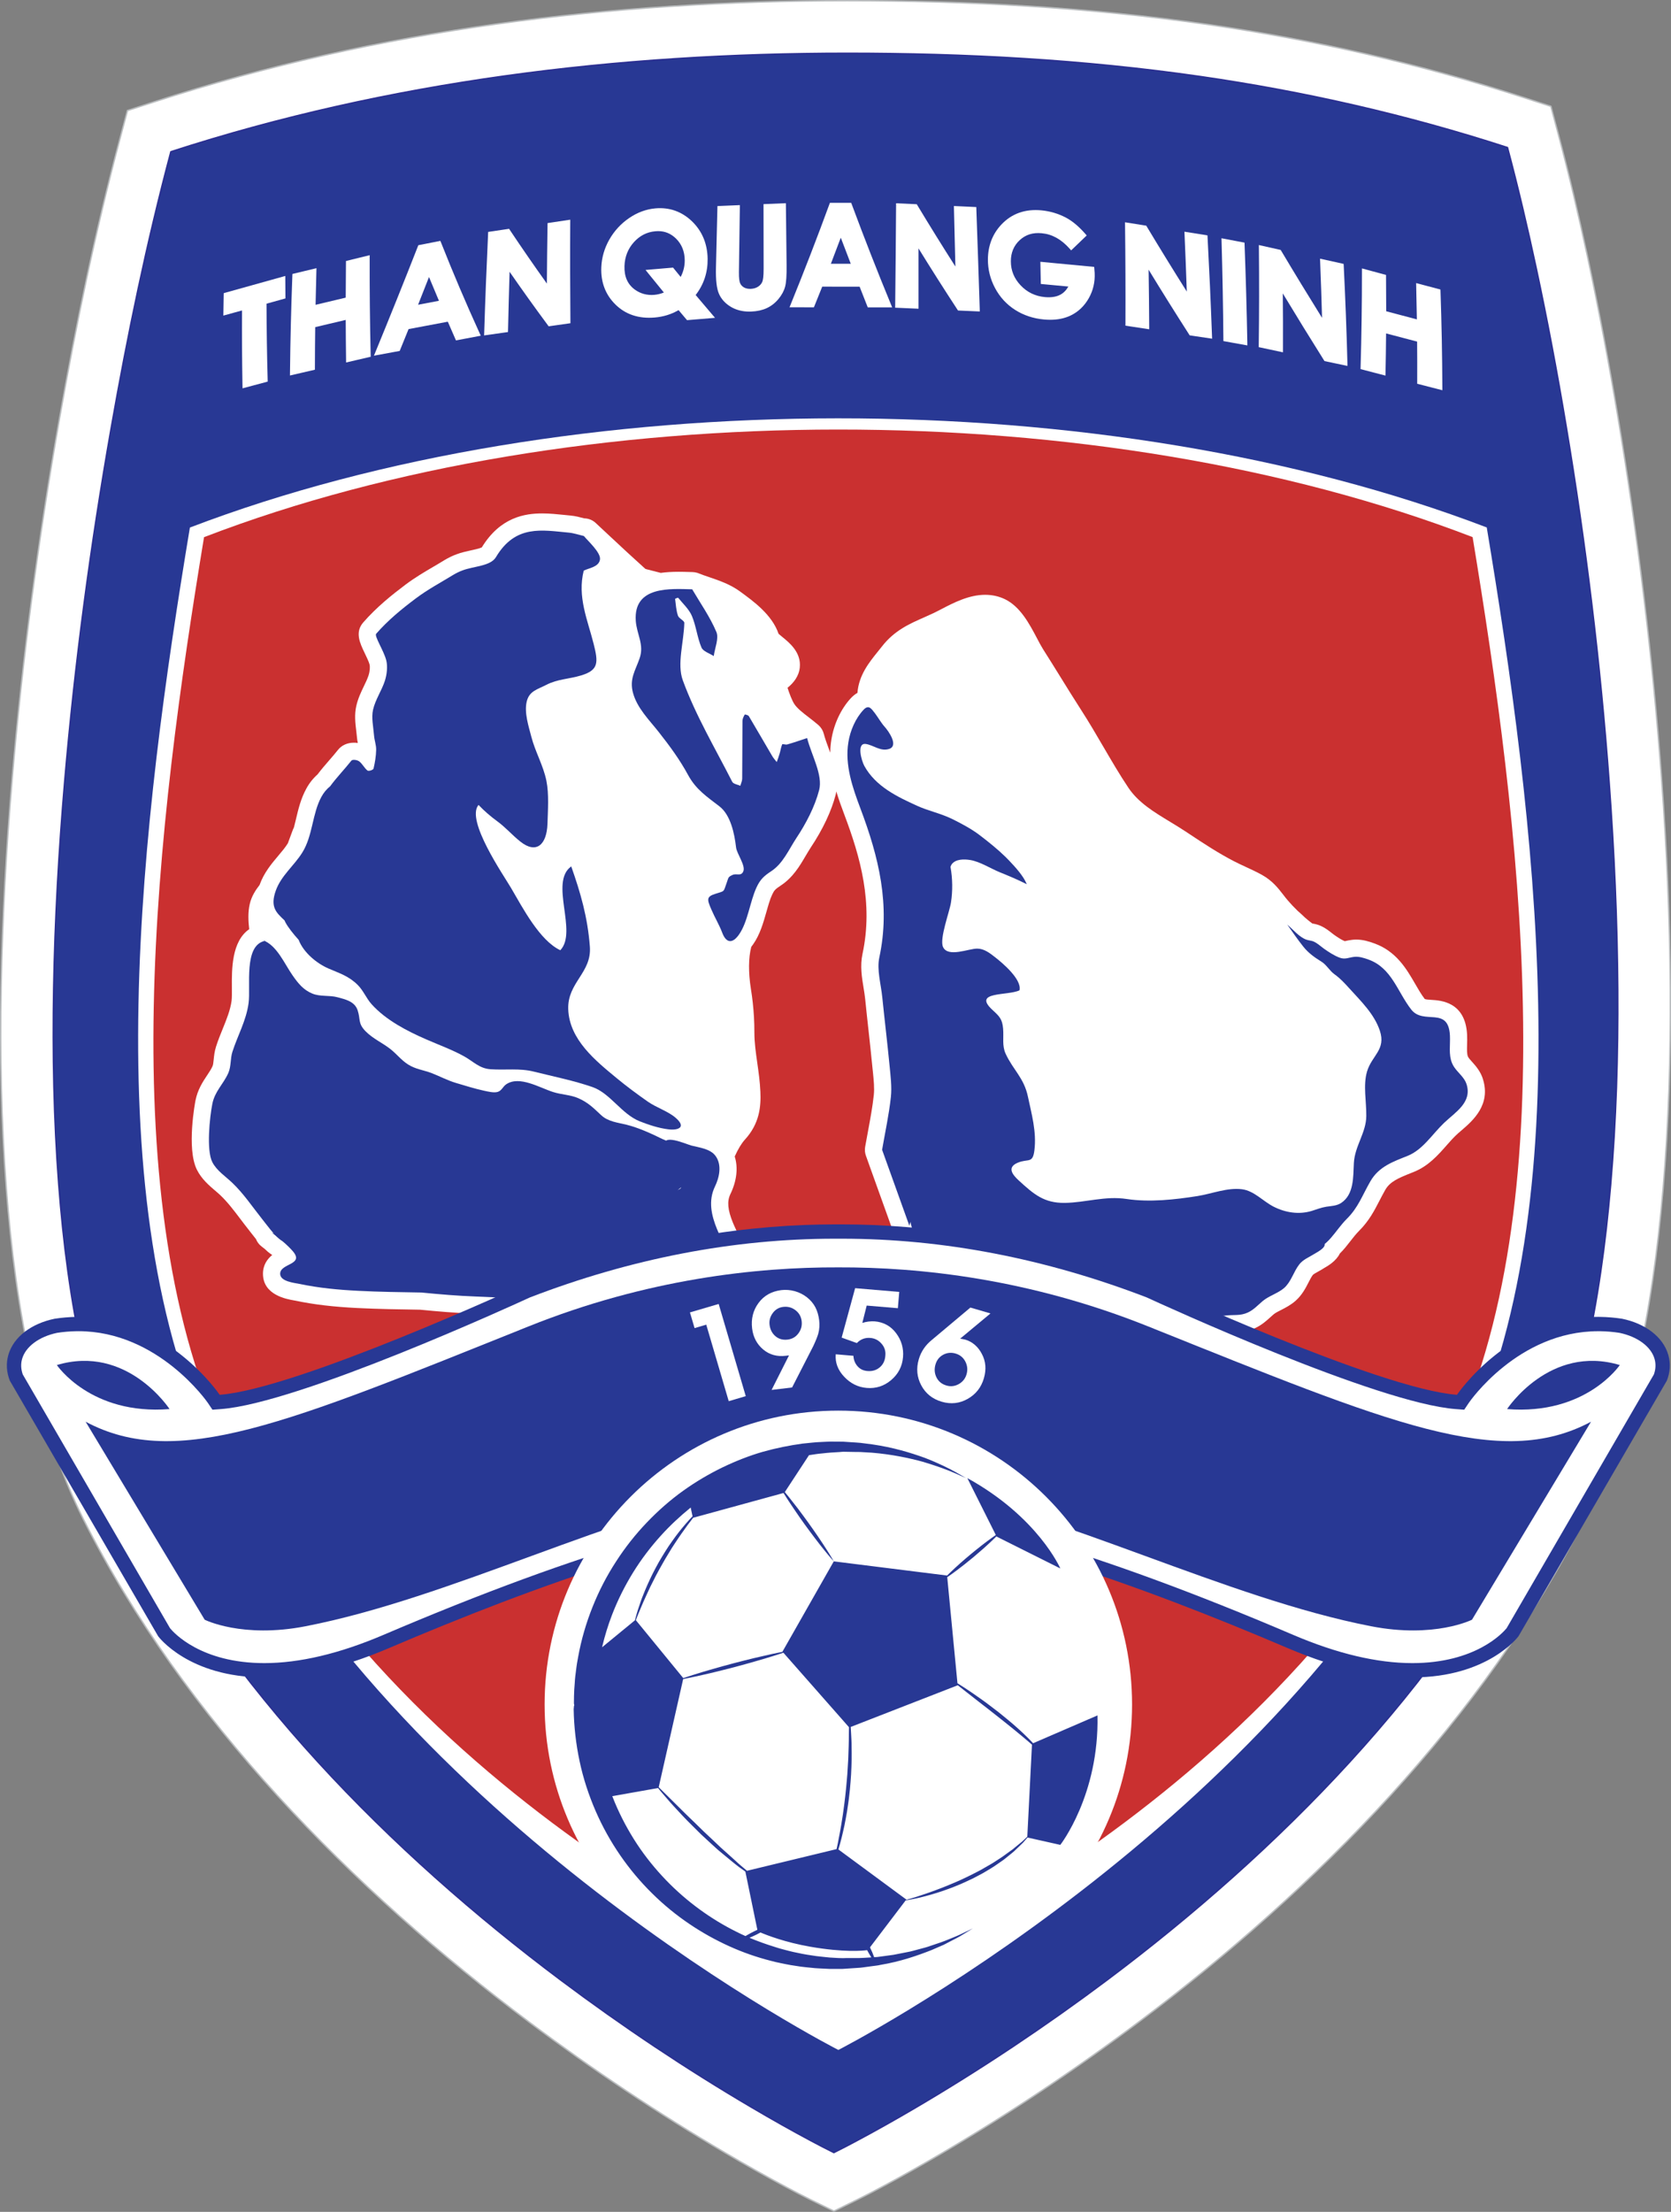 <?xml version="1.0" encoding="UTF-8" standalone="no"?>
<svg
   xmlns:dc="http://purl.org/dc/elements/1.1/"
   xmlns:cc="http://creativecommons.org/ns#"
   xmlns:rdf="http://www.w3.org/1999/02/22-rdf-syntax-ns#"
   xmlns:svg="http://www.w3.org/2000/svg"
   xmlns="http://www.w3.org/2000/svg"
   xmlns:sodipodi="http://sodipodi.sourceforge.net/DTD/sodipodi-0.dtd"
   xmlns:inkscape="http://www.inkscape.org/namespaces/inkscape"
   width="204.26pt"
   height="270.26pt"
   viewBox="0 0 204.26 270.26"
   version="1.1"
   id="svg93"
   sodipodi:docname="Than Quang Ninh FC logo.svg"
   inkscape:version="1.0.1 (3bc2e813f5, 2020-09-07)">
  <rect x="0" y="0" width="204.26" height="270.26" fill="#808080" stroke="none"/>
  <sodipodi:namedview
     pagecolor="#ffffff"
     bordercolor="#666666"
     borderopacity="1"
     objecttolerance="10"
     gridtolerance="10"
     guidetolerance="10"
     inkscape:pageopacity="0"
     inkscape:pageshadow="2"
     inkscape:window-width="1366"
     inkscape:window-height="705"
     id="namedview95"
     showgrid="false"
     fit-margin-top="0"
     fit-margin-left="0"
     fit-margin-right="0"
     fit-margin-bottom="0"
     inkscape:zoom="1.0079034"
     inkscape:cx="170.21857"
     inkscape:cy="225.22156"
     inkscape:window-x="-8"
     inkscape:window-y="-8"
     inkscape:window-maximized="1"
     inkscape:current-layer="svg93" />
  <defs
     id="defs8">
    <clipPath
       id="clip1">
      <path
         d="M 0,0 H 255.328 V 337.828 H 0 Z m 0,0"
         id="path2" />
    </clipPath>
    <clipPath
       id="clip2">
      <path
         d="m 1,187 h 254.328 v 70 H 1 Z m 0,0"
         id="path5" />
    </clipPath>
  </defs>
  <g
     id="surface1"
     transform="scale(0.8)">
    <g
       clip-path="url(#clip1)"
       clip-rule="nonzero"
       id="g14">
      <path
         style="fill:#ffffff;fill-opacity:1;fill-rule:evenodd;stroke:none"
         d="m 123.891,335.984 c -1.242,-0.609 -2.465,-1.254 -3.684,-1.902 -3.148,-1.676 -6.258,-3.43 -9.332,-5.238 C 100.535,322.77 90.539,316.09 80.938,308.902 53.848,288.621 28.078,262.508 12.75,232.055 9.113,224.828 6.676,216.973 4.906,209.098 2.863,200.023 1.676,190.762 0.965,181.496 0.18,171.289 -0.012,161.043 0.172,150.812 0.359,140.086 0.969,129.367 1.883,118.68 3.445,100.348 5.891,82.09 9.082,63.977 11.617,49.578 14.586,35.234 18.352,21.105 l 1.125,-4.223 4.156,-1.348 C 57.801,4.457 93.609,0.105 129.441,0.105 c 18.438,0 36.879,1.004 55.133,3.637 16.371,2.363 32.512,6.047 48.242,11.152 l 4.152,1.348 1.125,4.219 c 1.656,6.195 3.121,12.441 4.469,18.711 1.742,8.125 3.277,16.293 4.648,24.488 3.059,18.305 5.312,36.758 6.672,55.266 0.789,10.695 1.266,21.414 1.336,32.137 0.062,10.223 -0.238,20.457 -1.117,30.648 -0.797,9.242 -2.059,18.473 -4.148,27.52 -1.812,7.82 -4.258,15.629 -7.879,22.816 -15.297,30.395 -41.012,56.484 -68.039,76.746 -9.621,7.211 -19.641,13.91 -30.008,20.004 -3.09,1.816 -6.211,3.582 -9.379,5.27 -1.223,0.652 -2.449,1.301 -3.699,1.91 l -3.527,1.734"
         id="path10" />
      <path
         style="fill:none;stroke:#babdbf;stroke-width:2.16;stroke-linecap:butt;stroke-linejoin:miter;stroke-miterlimit:2.613;stroke-opacity:1"
         d="M 1238.906,18.456 C 1226.484,24.55 1214.258,30.995 1202.07,37.48 1170.586,54.237 1139.492,71.777 1108.75,89.862 1005.352,150.605 905.391,217.402 809.375,289.277 538.477,492.089 280.781,753.222 127.5,1057.753 c -36.367,72.266 -60.742,150.82 -78.438,229.57 -20.43,90.742 -32.305,183.359 -39.414,276.016 -7.852,102.07 -9.766,204.531 -7.93,306.836 1.875,107.266 7.969,214.453 17.109,321.328 15.625,183.32 40.078,365.899 71.992,547.031 25.352,143.984 55.039,287.422 92.695,428.711 l 11.25,42.227 41.562,13.476 c 341.68,110.781 699.766,154.297 1058.086,154.297 184.375,0 368.789,-10.039 551.328,-36.367 163.711,-23.633 325.117,-60.469 482.422,-111.523 l 41.523,-13.477 11.25,-42.188 c 16.562,-61.953 31.211,-124.414 44.688,-187.109 17.422,-81.25 32.773,-162.93 46.484,-244.883 30.586,-183.047 53.125,-367.578 66.719,-552.656 7.891,-106.953 12.656,-214.141 13.359,-321.367 0.625,-102.227 -2.383,-204.57 -11.172,-306.484 -7.969,-92.422 -20.586,-184.726 -41.484,-275.195 -18.125,-78.203 -42.578,-156.289 -78.789,-228.164 C 2267.773,753.886 2010.625,492.988 1740.352,290.37 1644.141,218.261 1543.945,151.269 1440.273,90.331 1409.375,72.167 1378.164,54.511 1346.484,37.636 1334.258,31.113 1321.992,24.628 1309.492,18.534 l -35.273,-17.344 z m 0,0"
         transform="matrix(0.1,0,0,-0.1,0,337.83)"
         id="path12" />
    </g>
    <path
       style="fill:#283894;fill-opacity:1;fill-rule:nonzero;stroke:none"
       d="m 127.414,328.773 c 1.164,-0.57 2.316,-1.184 3.465,-1.793 3.062,-1.633 6.09,-3.344 9.082,-5.102 10.094,-5.938 19.891,-12.484 29.262,-19.508 25.984,-19.484 50.98,-44.723 65.684,-73.934 3.309,-6.578 5.57,-13.859 7.227,-21.016 2,-8.656 3.207,-17.559 3.969,-26.402 0.859,-9.934 1.152,-19.938 1.09,-29.906 -0.066,-10.539 -0.539,-21.086 -1.312,-31.598 -1.34,-18.242 -3.57,-36.492 -6.59,-54.531 -1.348,-8.074 -2.859,-16.125 -4.578,-24.129 -1.316,-6.137 -2.75,-12.258 -4.371,-18.324 C 215.023,17.559 199.371,13.992 183.43,11.688 165.543,9.105 147.5,8.133 129.441,8.133 94.426,8.133 59.484,12.348 26.109,23.172 22.414,37.039 19.473,51.25 16.988,65.367 13.84,83.23 11.422,101.289 9.879,119.363 c -0.898,10.504 -1.496,21.047 -1.684,31.59 -0.176,9.973 0.012,19.98 0.773,29.93 0.676,8.859 1.812,17.781 3.766,26.453 1.621,7.195 3.863,14.508 7.184,21.109 14.73,29.266 39.789,54.531 65.832,74.031 9.348,7 19.121,13.531 29.191,19.445 2.977,1.75 5.988,3.453 9.035,5.078 1.137,0.602 2.281,1.207 3.438,1.773"
       id="path16" />
    <path
       style="fill:none;stroke:#2b2e91;stroke-width:2.16;stroke-linecap:butt;stroke-linejoin:miter;stroke-miterlimit:2.613;stroke-opacity:1"
       d="m 1274.141,90.566 c 11.641,5.703 23.164,11.836 34.648,17.93 30.625,16.328 60.898,33.438 90.82,51.016 100.938,59.375 198.906,124.844 292.617,195.078 259.844,194.844 509.805,447.227 656.836,739.336 33.086,65.781 55.703,138.594 72.266,210.156 20,86.562 32.07,175.586 39.688,264.023 8.594,99.336 11.524,199.375 10.899,299.062 -0.664,105.391 -5.391,210.859 -13.125,315.977 -13.399,182.422 -35.703,364.922 -65.898,545.312 -13.476,80.742 -28.594,161.25 -45.781,241.289 -13.164,61.367 -27.5,122.578 -43.711,183.242 -153.164,49.727 -309.688,85.391 -469.101,108.438 -178.867,25.82 -359.297,35.547 -539.883,35.547 -350.156,0 -699.57,-42.148 -1033.32,-150.391 C 224.141,3007.909 194.727,2865.8 169.883,2724.628 138.398,2545.995 114.219,2365.409 98.789,2184.667 89.805,2079.628 83.828,1974.198 81.953,1868.769 c -1.758,-99.727 0.117,-199.805 7.734,-299.297 6.758,-88.594 18.125,-177.812 37.656,-264.531 16.211,-71.953 38.633,-145.078 71.836,-211.094 C 346.484,801.191 597.07,548.534 857.5,353.534 c 93.477,-70 191.211,-135.312 291.914,-194.453 29.766,-17.5 59.883,-34.531 90.352,-50.781 11.367,-6.016 22.812,-12.07 34.375,-17.734 z m 0,0"
       transform="matrix(0.1,0,0,-0.1,0,337.83)"
       id="path18" />
    <path
       style="fill:#ffffff;fill-opacity:1;fill-rule:nonzero;stroke:none"
       d="m 43.613,45.324 c -0.008,-0.91 -0.016,-1.828 -0.02,-2.746 v -0.43 l -0.418,0.117 c -2.895,0.812 -5.809,1.629 -8.75,2.441 l -0.234,0.066 -0.008,0.246 c -0.016,0.914 -0.035,1.832 -0.047,2.746 l -0.008,0.438 2.852,-0.785 c -0.02,3.812 0.004,7.672 0.07,11.473 l 0.012,0.422 3.844,-1.031 -0.008,-0.258 C 40.793,54.156 40.734,50.242 40.723,46.383 l 2.895,-0.805"
       id="path20" />
    <path
       style="fill:#ffffff;fill-opacity:1;fill-rule:nonzero;stroke:none"
       d="m 56.484,39.398 0.004,-0.422 -3.621,0.887 -0.004,0.254 c -0.02,1.777 -0.035,3.559 -0.039,5.344 -1.531,0.363 -3.062,0.73 -4.605,1.094 0.035,-1.719 0.074,-3.445 0.125,-5.168 l 0.012,-0.426 -3.676,0.883 -0.008,0.25 c -0.188,4.918 -0.309,9.914 -0.363,14.84 l -0.004,0.418 3.812,-0.883 v -0.258 c 0.004,-2.082 0.02,-4.16 0.047,-6.246 1.559,-0.367 3.113,-0.734 4.66,-1.102 0.008,2.031 0.027,4.062 0.055,6.09 l 0.004,0.41 3.762,-0.875 -0.008,-0.27 c -0.117,-4.922 -0.164,-9.91 -0.152,-14.82"
       id="path22" />
    <path
       style="fill:#ffffff;fill-opacity:1;fill-rule:nonzero;stroke:none"
       d="m 67.07,45.941 -3.188,0.605 c 0.559,-1.41 1.113,-2.824 1.668,-4.234 0.496,1.207 1.004,2.422 1.52,3.629 m 0.32,-8.895 -0.102,-0.254 -3.367,0.66 -0.066,0.168 c -2.102,5.363 -4.289,10.801 -6.492,16.156 l -0.227,0.551 3.938,-0.727 0.066,-0.164 c 0.434,-1.059 0.863,-2.117 1.289,-3.172 2.008,-0.375 4.004,-0.754 5.996,-1.129 0.375,0.871 0.754,1.746 1.141,2.617 l 0.105,0.238 3.793,-0.715 -0.176,-0.379 C 71.191,46.301 69.207,41.641 67.391,37.047"
       id="path24" />
    <path
       style="fill:#ffffff;fill-opacity:1;fill-rule:nonzero;stroke:none"
       d="m 87.133,33.941 v -0.387 l -3.469,0.52 -0.004,0.277 c -0.047,2.988 -0.078,6 -0.098,8.961 -1.945,-2.719 -3.844,-5.469 -5.66,-8.188 l -0.113,-0.176 -3.199,0.473 -0.012,0.273 c -0.234,5.031 -0.438,10.129 -0.594,15.145 l -0.016,0.391 3.652,-0.516 0.008,-0.273 c 0.066,-2.973 0.145,-5.973 0.234,-8.934 1.883,2.719 3.848,5.465 5.855,8.172 l 0.117,0.16 3.328,-0.473 -0.004,-0.289 c -0.047,-5.027 -0.059,-10.125 -0.027,-15.137"
       id="path26" />
    <path
       style="fill:#ffffff;fill-opacity:1;fill-rule:nonzero;stroke:none"
       d="m 99.023,41.711 c 0.797,0.988 1.602,1.977 2.414,2.965 -0.461,0.191 -0.949,0.312 -1.461,0.359 -1.121,0.094 -2.125,-0.184 -2.992,-0.816 -1.102,-0.816 -1.613,-1.984 -1.566,-3.578 0.047,-1.414 0.527,-2.645 1.438,-3.652 0.918,-1.008 1.992,-1.555 3.289,-1.668 0.141,-0.012 0.277,-0.02 0.414,-0.02 1.059,0 1.953,0.375 2.738,1.141 0.875,0.867 1.32,1.98 1.328,3.324 0.004,0.891 -0.203,1.742 -0.621,2.531 -0.352,-0.434 -0.703,-0.859 -1.051,-1.289 l -0.109,-0.137 -4.207,0.359 z m 7.273,3.348 c 1.242,-1.605 1.855,-3.461 1.828,-5.523 -0.035,-2.316 -0.844,-4.25 -2.406,-5.75 -1.562,-1.488 -3.434,-2.148 -5.582,-1.961 -1.402,0.125 -2.746,0.621 -3.996,1.473 -1.246,0.848 -2.262,1.945 -3.02,3.262 -0.762,1.332 -1.18,2.762 -1.242,4.258 -0.094,2.277 0.637,4.199 2.168,5.699 1.543,1.516 3.555,2.184 5.969,1.98 1.34,-0.109 2.57,-0.492 3.668,-1.129 0.391,0.469 0.789,0.934 1.188,1.406 l 0.109,0.125 4.277,-0.355 -0.418,-0.488 c -0.855,-1 -1.703,-1.996 -2.543,-2.996"
       id="path28" />
    <path
       style="fill:#ffffff;fill-opacity:1;fill-rule:nonzero;stroke:none"
       d="m 120.086,31.371 -0.008,-0.336 -3.414,0.141 v 0.312 c 0,3.18 0.004,6.355 0.016,9.531 0.004,1.223 -0.102,1.75 -0.184,1.973 -0.117,0.309 -0.324,0.562 -0.637,0.777 -0.312,0.211 -0.699,0.328 -1.145,0.348 h -0.113 c -0.367,0 -0.68,-0.074 -0.934,-0.223 -0.281,-0.164 -0.469,-0.379 -0.586,-0.66 -0.09,-0.211 -0.188,-0.668 -0.176,-1.668 0.043,-3.301 0.086,-6.594 0.141,-9.891 l 0.004,-0.348 -3.426,0.145 -0.008,0.305 c -0.078,3.039 -0.152,6.078 -0.219,9.121 -0.043,1.891 0.109,3.199 0.469,4 0.363,0.816 0.988,1.484 1.855,1.996 0.797,0.461 1.73,0.699 2.781,0.699 0.098,0 0.191,-0.004 0.293,-0.008 0.887,-0.035 1.676,-0.207 2.348,-0.516 0.68,-0.312 1.281,-0.777 1.793,-1.387 0.504,-0.605 0.852,-1.242 1.027,-1.895 0.172,-0.633 0.246,-1.715 0.227,-3.301 -0.039,-3.039 -0.074,-6.078 -0.105,-9.117"
       id="path30" />
    <path
       style="fill:#ffffff;fill-opacity:1;fill-rule:nonzero;stroke:none"
       d="m 129.996,40.289 -3.039,-0.004 c 0.512,-1.324 1.012,-2.656 1.512,-3.984 0.504,1.328 1.012,2.66 1.527,3.988 m 0.145,-9.098 -0.082,-0.211 -3.246,-0.004 -0.082,0.215 c -1.859,5.074 -3.848,10.219 -5.91,15.289 l -0.184,0.453 3.727,0.004 0.082,-0.203 c 0.402,-0.984 0.797,-1.969 1.188,-2.953 l 5.715,0.008 c 0.383,0.984 0.77,1.969 1.16,2.949 l 0.082,0.207 3.73,0.004 -0.184,-0.453 c -2.094,-5.07 -4.109,-10.219 -5.996,-15.305"
       id="path32" />
    <path
       style="fill:#ffffff;fill-opacity:1;fill-rule:nonzero;stroke:none"
       d="m 149.184,31.93 -0.008,-0.305 -3.422,-0.16 0.008,0.352 c 0.082,2.965 0.152,5.926 0.219,8.891 -1.988,-3.109 -3.941,-6.258 -5.812,-9.363 l -0.09,-0.152 -3.16,-0.148 v 0.344 c -0.035,5.094 -0.078,10.188 -0.137,15.289 l -0.004,0.316 3.57,0.16 V 46.812 c 0.004,-2.957 0.004,-5.914 0,-8.871 1.914,3.105 3.91,6.242 5.938,9.34 l 0.094,0.145 3.328,0.148 -0.008,-0.352 C 149.539,42.125 149.367,37.023 149.184,31.93"
       id="path34" />
    <path
       style="fill:#ffffff;fill-opacity:1;fill-rule:nonzero;stroke:none"
       d="m 158.965,39.984 0.07,3.387 4.211,0.395 c -0.332,0.574 -0.75,0.992 -1.246,1.254 -0.621,0.324 -1.414,0.445 -2.352,0.355 -1.461,-0.137 -2.707,-0.738 -3.703,-1.797 -0.996,-1.059 -1.484,-2.258 -1.488,-3.66 -0.004,-1.316 0.449,-2.406 1.355,-3.242 0.91,-0.84 2.016,-1.188 3.379,-1.051 1.586,0.148 2.973,0.926 4.254,2.363 l 0.223,0.254 0.246,-0.234 c 0.641,-0.609 1.277,-1.219 1.91,-1.832 l 0.223,-0.215 -0.203,-0.234 c -0.984,-1.125 -1.977,-1.961 -2.957,-2.48 -1.164,-0.613 -2.418,-0.988 -3.723,-1.117 -2.516,-0.246 -4.586,0.488 -6.176,2.188 -1.336,1.43 -2.023,3.215 -2.039,5.297 -0.008,1.531 0.359,3 1.086,4.371 0.734,1.383 1.762,2.504 3.055,3.332 1.293,0.832 2.781,1.328 4.438,1.48 0.32,0.027 0.637,0.043 0.941,0.043 1.168,0 2.223,-0.219 3.129,-0.656 1.152,-0.555 2.074,-1.43 2.754,-2.617 0.672,-1.176 0.977,-2.477 0.91,-3.883 l -0.074,-0.922"
       id="path36" />
    <path
       style="fill:#ffffff;fill-opacity:1;fill-rule:nonzero;stroke:none"
       d="m 184.512,36.211 -0.019,-0.266 -3.512,-0.555 0.016,0.402 c 0.125,2.898 0.242,5.832 0.344,8.742 -2.078,-3.297 -4.137,-6.637 -6.117,-9.934 l -0.078,-0.133 -3.25,-0.516 0.008,0.391 c 0.062,5 0.082,10.09 0.062,15.113 l -0.004,0.285 3.633,0.551 V 49.906 c -0.016,-2.891 -0.047,-5.816 -0.09,-8.715 2.008,3.293 4.09,6.621 6.195,9.902 l 0.078,0.125 3.43,0.512 -0.016,-0.391 c -0.184,-5.02 -0.414,-10.113 -0.68,-15.129"
       id="path38" />
    <path
       style="fill:#ffffff;fill-opacity:1;fill-rule:nonzero;stroke:none"
       d="m 190.168,37.32 -0.008,-0.262 -3.52,-0.668 0.012,0.41 c 0.141,4.988 0.238,10.043 0.277,15.023 l 0.004,0.273 3.66,0.66 -0.004,-0.398 C 190.5,47.371 190.355,42.309 190.168,37.32"
       id="path40" />
    <path
       style="fill:#ffffff;fill-opacity:1;fill-rule:nonzero;stroke:none"
       d="m 205.316,40.551 -0.012,-0.246 -3.605,-0.797 0.016,0.426 c 0.117,2.855 0.211,5.746 0.289,8.609 -2.125,-3.414 -4.227,-6.859 -6.25,-10.254 l -0.078,-0.117 -3.328,-0.746 0.008,0.418 c 0.051,4.945 0.043,9.961 -0.023,14.906 l -0.004,0.27 3.703,0.789 V 53.406 c 0.016,-2.855 0.004,-5.738 -0.023,-8.59 2.055,3.406 4.172,6.836 6.297,10.219 l 0.078,0.117 3.508,0.738 -0.008,-0.41 c -0.129,-4.949 -0.32,-9.969 -0.566,-14.93"
       id="path42" />
    <path
       style="fill:#ffffff;fill-opacity:1;fill-rule:nonzero;stroke:none"
       d="m 220.391,59.602 -0.004,-0.426 c -0.019,-4.867 -0.113,-9.816 -0.281,-14.707 l -0.012,-0.246 -3.711,-0.988 0.008,0.434 c 0.043,1.703 0.078,3.406 0.102,5.113 -1.566,-0.418 -3.129,-0.828 -4.684,-1.242 0,-1.766 -0.008,-3.531 -0.027,-5.297 v -0.25 l -3.68,-0.996 v 0.426 c 0.004,4.883 -0.066,9.82 -0.207,14.695 l -0.008,0.258 3.809,0.992 0.008,-0.418 c 0.043,-2.008 0.07,-4.016 0.086,-6.023 1.578,0.41 3.156,0.828 4.742,1.246 0.016,2.059 0.023,4.125 0.012,6.184 v 0.258"
       id="path44" />
    <path
       style="fill:#ffffff;fill-opacity:1;fill-rule:nonzero;stroke:none"
       d="M 227.172,80.559 C 168.902,58.289 87.082,58.383 29.016,80.574 21.762,124.211 14.031,183.914 32.887,221.965 c 28.289,57.082 95.211,91.129 95.211,91.129 0,0 66.969,-34.172 95.199,-91.137 18.863,-38.055 11.129,-97.758 3.875,-141.398"
       id="path46" />
    <path
       style="fill:#ca3030;fill-opacity:1;fill-rule:nonzero;stroke:none"
       d="M 225.012,82.035 C 168.008,60.082 87.977,60.172 31.176,82.043 24.082,125.066 16.516,183.926 34.965,221.438 c 27.676,56.277 93.133,82.531 93.133,82.531 0,0 65.512,-26.379 93.125,-82.539 18.449,-37.512 10.883,-96.375 3.789,-139.395"
       id="path48" />
    <path
       style="fill:#ffffff;fill-opacity:1;fill-rule:nonzero;stroke:none"
       d="m 226.578,164.77 c -0.176,-0.543 -0.438,-1.055 -0.797,-1.555 -0.281,-0.402 -0.598,-0.75 -0.871,-1.055 -0.262,-0.293 -0.539,-0.598 -0.613,-0.789 -0.168,-0.398 -0.148,-1.086 -0.129,-1.812 0.012,-0.465 0.027,-0.992 0,-1.539 -0.258,-4.996 -4.012,-5.219 -5.426,-5.305 -0.332,-0.019 -0.898,-0.055 -1.047,-0.137 -0.531,-0.695 -1,-1.504 -1.496,-2.367 -1.262,-2.18 -2.832,-4.902 -6.191,-6.117 -0.793,-0.293 -1.75,-0.59 -2.793,-0.59 -0.203,0 -0.41,0.016 -0.609,0.039 -0.383,0.043 -0.723,0.117 -0.973,0.172 -0.051,0.012 -0.109,0.027 -0.16,0.035 -0.555,-0.234 -1.125,-0.621 -1.664,-1 -0.117,-0.09 -0.234,-0.184 -0.359,-0.277 -0.402,-0.316 -0.906,-0.711 -1.535,-1.012 -0.52,-0.25 -0.996,-0.34 -1.309,-0.398 -0.031,-0.004 -0.066,-0.008 -0.094,-0.016 -0.387,-0.293 -0.762,-0.594 -1.117,-0.906 l -0.141,-0.133 c -0.277,-0.266 -0.559,-0.531 -0.859,-0.789 -0.035,-0.027 -0.07,-0.059 -0.105,-0.09 -0.566,-0.543 -1.086,-1.098 -1.551,-1.645 -0.242,-0.285 -0.461,-0.562 -0.688,-0.863 -0.773,-0.996 -1.648,-2.121 -3.246,-3.008 -0.848,-0.469 -1.695,-0.855 -2.512,-1.234 -0.613,-0.285 -1.191,-0.551 -1.746,-0.84 -2.41,-1.246 -4.574,-2.676 -6.859,-4.188 l -0.359,-0.242 c -0.836,-0.555 -1.684,-1.066 -2.5,-1.566 -2.52,-1.523 -4.898,-2.965 -6.414,-5.23 -1.332,-1.984 -2.594,-4.152 -3.816,-6.242 -1.082,-1.855 -2.199,-3.766 -3.383,-5.602 -1.098,-1.703 -2.191,-3.465 -3.246,-5.172 -0.855,-1.375 -1.734,-2.797 -2.621,-4.188 -0.277,-0.441 -0.59,-1.035 -0.926,-1.676 -1.133,-2.145 -2.539,-4.809 -4.91,-5.934 -0.918,-0.434 -1.922,-0.652 -2.98,-0.652 -2.488,0 -4.828,1.215 -6.707,2.195 -0.441,0.227 -0.855,0.445 -1.23,0.621 -0.465,0.219 -0.941,0.434 -1.406,0.637 -2.238,0.984 -4.551,2 -6.465,4.48 -0.199,0.262 -0.414,0.52 -0.625,0.781 -1.297,1.609 -2.875,3.559 -3.086,6.266 -0.352,0.195 -0.684,0.465 -1,0.801 -1.504,1.621 -2.59,3.922 -2.977,6.316 -0.113,0.68 -0.168,1.355 -0.176,2.023 -0.078,-0.207 -0.156,-0.418 -0.23,-0.621 -0.297,-0.812 -0.582,-1.582 -0.762,-2.285 -0.133,-0.512 -0.418,-0.965 -0.812,-1.312 -0.496,-0.434 -1,-0.82 -1.488,-1.195 -0.895,-0.688 -1.742,-1.34 -2.203,-2.031 -0.34,-0.52 -0.746,-1.582 -1.035,-2.477 0.875,-0.699 1.73,-1.711 1.875,-3.09 0.242,-2.305 -1.578,-3.785 -2.668,-4.672 -0.176,-0.141 -0.422,-0.344 -0.574,-0.48 -0.992,-2.914 -3.828,-4.969 -5.926,-6.492 -1.465,-1.066 -3.137,-1.637 -4.609,-2.141 -0.59,-0.199 -1.145,-0.387 -1.664,-0.598 -0.062,-0.027 -0.129,-0.051 -0.195,-0.074 -0.246,-0.078 -0.504,-0.117 -0.754,-0.125 l -0.473,-0.012 c -0.496,-0.016 -1.059,-0.031 -1.641,-0.031 -1.055,0 -1.938,0.055 -2.738,0.168 l -2.188,-0.559 c -0.086,-0.027 -0.141,-0.051 -0.176,-0.062 -1.844,-1.652 -3.707,-3.387 -5.508,-5.07 -0.691,-0.648 -1.383,-1.293 -2.078,-1.941 -0.496,-0.457 -1.125,-0.691 -1.754,-0.699 -0.027,-0.004 -0.051,-0.012 -0.074,-0.02 -0.594,-0.156 -1.266,-0.34 -2.02,-0.406 C 86.828,78.711 86.5,78.672 86.168,78.641 85.094,78.531 83.984,78.418 82.852,78.418 c -2.613,0 -6.398,0.543 -9.234,5.188 -0.32,0.16 -1.148,0.344 -1.656,0.453 -0.723,0.16 -1.473,0.324 -2.207,0.602 -0.613,0.223 -1.242,0.527 -1.859,0.898 -0.535,0.332 -1.066,0.641 -1.594,0.953 -1.43,0.836 -2.906,1.707 -4.328,2.773 -2.047,1.539 -4.422,3.43 -6.477,5.789 -1.305,1.5 -0.488,3.191 0.23,4.68 C 56,100.316 56.371,101.094 56.473,101.5 c 0.078,0.316 0.051,1.004 -0.16,1.656 -0.156,0.496 -0.422,1.043 -0.699,1.621 -0.426,0.883 -0.906,1.879 -1.172,3.039 -0.305,1.344 -0.148,2.645 -0.012,3.785 0.039,0.32 0.078,0.641 0.105,0.949 0.027,0.34 0.078,0.645 0.137,0.926 -0.199,-0.031 -0.395,-0.043 -0.594,-0.043 -1,0 -1.867,0.387 -2.438,1.102 -0.414,0.527 -0.855,1.035 -1.32,1.57 -0.602,0.691 -1.219,1.406 -1.801,2.176 -0.684,0.605 -1.262,1.332 -1.719,2.18 -0.84,1.535 -1.219,3.133 -1.582,4.676 -0.102,0.422 -0.195,0.828 -0.301,1.223 -0.062,0.117 -0.117,0.234 -0.164,0.359 l -0.766,2.07 c -0.012,0.016 -0.02,0.035 -0.031,0.051 -0.363,0.59 -0.879,1.199 -1.426,1.848 -1.031,1.219 -2.195,2.602 -2.859,4.449 -0.004,0.012 -0.008,0.019 -0.008,0.027 -0.613,0.785 -1.219,1.715 -1.496,2.883 -0.312,1.344 -0.223,2.664 -0.09,3.871 -2.695,1.867 -2.668,6.133 -2.645,8.852 0.008,0.805 0.012,1.633 -0.047,2.082 -0.191,1.414 -0.75,2.793 -1.34,4.246 -0.359,0.883 -0.73,1.793 -1.039,2.77 -0.23,0.723 -0.301,1.406 -0.355,1.957 -0.043,0.414 -0.082,0.805 -0.172,1.004 -0.203,0.461 -0.5,0.906 -0.84,1.418 -0.645,0.969 -1.449,2.176 -1.777,3.871 -0.012,0.062 -1.41,7.297 0.23,10.551 0.703,1.406 1.855,2.391 2.785,3.184 0.285,0.242 0.559,0.473 0.777,0.684 1.105,1.047 2.062,2.305 3.074,3.641 0.395,0.523 0.805,1.066 1.23,1.598 0.125,0.16 0.266,0.34 0.406,0.523 0.238,0.305 0.488,0.625 0.75,0.949 0.172,0.438 0.461,0.832 0.859,1.133 0.152,0.117 0.316,0.242 0.477,0.371 0.141,0.137 0.289,0.277 0.453,0.414 0.008,0.012 0.02,0.019 0.031,0.027 0.18,0.152 0.375,0.297 0.586,0.434 0.023,0.016 0.047,0.035 0.07,0.055 -0.73,0.598 -1.418,1.508 -1.41,2.883 0.02,3.227 3.594,3.852 4.77,4.055 0.113,0.019 0.215,0.035 0.297,0.055 2.715,0.57 5.695,0.922 9.379,1.105 3.195,0.156 6.43,0.207 9.559,0.254 l 0.051,0.004 c 2.324,0.227 5.352,0.5 8.367,0.605 1.051,0.043 2.102,0.098 3.156,0.148 2.379,0.113 4.836,0.23 7.277,0.23 h 0.25 l 3.051,0.148 c 0.043,0.004 0.086,0.004 0.129,0.004 0.086,0 0.172,-0.004 0.254,-0.012 0.09,0.008 0.18,0.012 0.27,0.012 0.121,0 0.238,-0.008 0.359,-0.023 0.938,-0.129 1.871,-0.262 2.809,-0.395 0.879,-0.129 1.762,-0.258 2.648,-0.379 0.441,-0.035 0.836,-0.09 1.199,-0.164 1.336,-0.18 2.578,-0.336 3.797,-0.465 0.098,0.016 0.379,0.102 0.566,0.156 0.5,0.148 1.117,0.34 1.832,0.383 0.324,0.023 0.66,0.035 1,0.035 3.633,0 8.449,-1.371 11.09,-5.219 0.742,-1.086 1.871,-2.727 1.113,-5.051 -0.184,-0.551 -0.406,-1.102 -0.711,-1.742 -0.07,-0.156 -0.156,-0.34 -0.242,-0.523 -0.168,-0.363 -0.324,-0.699 -0.457,-1.023 -0.809,-1.977 -0.926,-3.281 -0.395,-4.379 0.98,-2.02 1.203,-4.043 0.664,-5.75 0.496,-1.105 1.031,-2 1.547,-2.566 2.266,-2.477 2.473,-5.09 2.375,-7.32 -0.066,-1.523 -0.273,-2.98 -0.473,-4.395 -0.23,-1.617 -0.445,-3.141 -0.445,-4.668 0,-0.809 -0.019,-1.594 -0.062,-2.332 -0.082,-1.438 -0.238,-2.891 -0.469,-4.312 -0.398,-2.508 -0.379,-4.766 0.055,-6.426 0.094,-0.117 0.184,-0.238 0.27,-0.363 1.051,-1.477 1.582,-3.34 2.047,-4.988 0.281,-0.988 0.543,-1.926 0.875,-2.625 0.297,-0.645 0.488,-0.844 1.27,-1.359 1.887,-1.227 2.93,-2.996 3.848,-4.562 0.266,-0.449 0.52,-0.875 0.777,-1.273 1.867,-2.809 3.152,-5.535 3.824,-8.109 0.039,-0.152 0.055,-0.305 0.082,-0.465 0.355,1.191 0.785,2.367 1.23,3.551 2.434,6.449 4.449,13.492 2.773,21.27 -0.391,1.82 -0.094,3.629 0.172,5.227 0.094,0.594 0.188,1.152 0.238,1.672 0.156,1.574 0.332,3.145 0.504,4.715 0.207,1.875 0.418,3.812 0.602,5.715 0.023,0.23 0.047,0.461 0.074,0.695 0.129,1.289 0.254,2.5 0.133,3.574 -0.195,1.793 -0.527,3.57 -0.875,5.453 -0.152,0.809 -0.305,1.621 -0.445,2.43 -0.074,0.449 -0.035,0.906 0.117,1.332 l 0.812,2.266 c 1.117,3.109 2.234,6.227 3.355,9.34 0.133,0.383 0.352,0.711 0.625,0.984 0.414,1.039 0.973,1.984 1.621,2.719 l 0.062,0.141 c 0.777,1.711 1.66,3.656 2.973,5.293 0.184,0.23 0.391,0.539 0.613,0.863 0.578,0.855 1.234,1.824 2.195,2.555 1.207,0.918 2.891,1.531 4.055,1.91 1.688,0.547 3.293,0.547 4.586,0.547 h 0.316 c 1.082,0 2.145,-0.043 3.172,-0.094 1.016,-0.047 1.98,-0.086 2.953,-0.086 0.305,0 0.609,0.004 0.914,0.012 0.277,0.012 0.559,0.016 0.84,0.016 1.195,0 2.371,-0.078 3.508,-0.152 1.094,-0.07 2.125,-0.137 3.137,-0.137 0.207,0 0.414,0 0.617,0.008 0.926,0.027 1.898,0.145 2.934,0.27 1.289,0.16 2.625,0.324 4.008,0.324 0.738,0 1.414,-0.047 2.074,-0.141 0.367,-0.059 0.762,-0.078 1.199,-0.078 0.988,0 2.027,0.133 3.129,0.273 1.211,0.156 2.461,0.32 3.773,0.32 0.629,0 1.215,-0.043 1.785,-0.117 0.289,-0.035 0.59,-0.043 0.93,-0.051 0.891,-0.023 1.992,-0.051 3.266,-0.633 1.023,-0.473 1.766,-1.141 2.355,-1.68 0.168,-0.152 0.34,-0.305 0.516,-0.453 0.25,-0.207 0.672,-0.422 1.113,-0.645 0.699,-0.359 1.488,-0.762 2.219,-1.406 1.004,-0.895 1.547,-1.961 1.984,-2.816 0.223,-0.438 0.434,-0.844 0.645,-1.121 0.098,-0.125 0.492,-0.344 0.812,-0.52 0.246,-0.137 0.492,-0.273 0.727,-0.422 0.035,-0.023 0.094,-0.059 0.16,-0.098 0.641,-0.367 1.867,-1.082 2.438,-2.25 0.621,-0.605 1.125,-1.258 1.621,-1.898 0.438,-0.559 0.848,-1.086 1.305,-1.543 1.535,-1.531 2.336,-3.09 3.113,-4.594 0.281,-0.543 0.574,-1.109 0.902,-1.684 0.719,-1.246 1.965,-1.785 3.93,-2.566 l 0.441,-0.176 c 2.215,-0.891 3.684,-2.559 4.98,-4.031 0.496,-0.562 0.969,-1.098 1.449,-1.559 0.246,-0.234 0.539,-0.488 0.848,-0.75 1.699,-1.461 4.539,-3.902 3.258,-7.871"
       id="path50" />
    <path
       style="fill:#ffffff;fill-opacity:1;fill-rule:evenodd;stroke:none"
       d="m 90.477,83.207 c 0.344,0.395 0.68,0.789 0.992,1.207 0.09,0.109 0.168,0.238 0.234,0.371 z m 28.703,25.77 c -1.008,-1.523 -1.984,-5.078 -1.797,-5.168 5.234,-2.672 -0.391,-4.355 -0.832,-5.922 -0.609,-2.176 -3.055,-3.992 -5.059,-5.445 -1.652,-1.203 -3.801,-1.656 -5.727,-2.438 0.336,0.57 0.68,1.137 1.035,1.695 l -8.781,-2.234 c -0.398,-0.141 -0.785,-0.289 -1.082,-0.551 -2.605,-2.328 -5.148,-4.738 -7.711,-7.117 0.359,0.41 0.734,0.82 1.098,1.234 l -4.5,1.582 -9.527,7.711 -11.031,16.32 -18.051,18.988 -2.734,7.375 c -0.438,0.012 -0.891,-0.027 -1.328,-0.016 -0.844,1.211 -2.113,2.305 -2.426,3.648 -0.371,1.594 0.078,3.398 0.172,5.113 0.008,0.012 0.012,0.016 0.02,0.023 l -1.809,4.266 c 0,0 4.641,13.504 5.012,13.992 0.379,0.484 31.715,13.77 31.715,13.77 l 16.922,4.73 c 0.82,0.094 1.641,0.18 2.465,0.277 3.328,0.375 6.656,0.789 9.996,1.125 2.047,0.211 2.734,-0.445 3.285,-2.477 0.625,-2.32 1.766,-5.406 3.367,-7.164 1.469,-1.602 1.789,-3.227 1.691,-5.438 -0.129,-3.078 -0.918,-6.043 -0.918,-9.18 0,-0.715 -0.019,-1.449 -0.059,-2.176 -0.078,-1.363 -0.227,-2.727 -0.438,-4.043 -0.434,-2.699 -0.555,-5.965 0.406,-8.5 -0.438,-0.566 -0.891,-1.121 -1.34,-1.684 l 2.027,-6.52 c 0.188,0.062 0.379,0.105 0.57,0.125 0.094,0.012 0.332,-0.336 0.301,-0.457 -0.293,-1.02 -0.582,-2.047 -0.871,-3.066 v -11.719 c 0.082,-0.23 0.16,-0.465 0.164,-0.703 0.027,-2.949 0.016,-5.902 0.043,-8.852 0.008,-0.32 0.18,-0.66 0.344,-0.945 0.031,-0.047 0.527,0.074 0.629,0.238 1.199,2.008 2.359,4.043 3.551,6.059 0.195,0.344 0.469,0.637 0.711,0.953 0.152,-0.43 0.316,-0.844 0.438,-1.281 0.148,-0.473 0.207,-0.984 0.398,-1.43 0.043,-0.09 0.527,0.094 0.766,0.023 1.023,-0.297 2.035,-0.645 3.039,-0.977 -1.406,-1.23 -3.137,-2.227 -4.145,-3.75"
       id="path52" />
    <path
       style="fill:#283894;fill-opacity:1;fill-rule:evenodd;stroke:none"
       d="m 40.488,143.703 c -3.305,0.668 -2.156,6.957 -2.504,9.5 -0.359,2.684 -1.68,4.965 -2.477,7.461 -0.332,1.039 -0.168,2.18 -0.621,3.219 -0.758,1.715 -2.07,2.789 -2.445,4.734 -0.402,2.039 -0.926,7.043 -0.004,8.867 0.648,1.297 2.039,2.199 3.035,3.152 1.723,1.633 3.062,3.641 4.539,5.5 0.754,0.949 1.723,2.293 2.609,3.043 0.93,0.781 2.168,0.918 3.285,1.316 1.352,0.488 2.48,1.254 3.82,1.836 2.258,0.98 5.129,1.523 7.551,1.98 2.031,0.383 4.074,0.504 6.148,0.535 1.738,0.019 3.316,0.605 5.012,0.789 1.539,0.172 2.863,0.742 4.426,1.094 1.961,0.445 4.078,0.219 6.047,-0.055 1.5,-0.211 3.109,-0.227 4.723,-0.246 1.562,-0.016 2.508,-0.633 3.961,-1.09 3.312,-1.062 7.59,0.141 10.582,-2.117 2.594,-1.953 -1.156,-5.074 -2.91,-6.164 -0.566,-0.352 -2.664,-1.297 -2.016,-2.426 0.371,-0.637 2.52,-0.117 3.141,0.008 1.551,0.32 3.055,0.895 4.672,0.102 1.074,-0.52 1.27,-1.48 1.941,-2.391 0.941,-1.277 3.488,-2.141 3.668,-3.805 0.289,-2.684 -3.789,-3.758 -5.516,-4.605 -1.688,-0.832 -3.598,-1.699 -5.402,-2.152 -1.328,-0.336 -2.801,-0.449 -3.879,-1.449 -1.176,-1.086 -1.969,-1.938 -3.551,-2.625 -1.16,-0.504 -2.508,-0.512 -3.812,-0.926 -2.055,-0.652 -5.117,-2.535 -7.141,-1.195 -0.551,0.371 -0.68,0.957 -1.297,1.168 -0.598,0.203 -1.586,-0.066 -2.113,-0.172 -1.406,-0.305 -2.875,-0.766 -4.293,-1.188 -1.289,-0.379 -2.539,-1.055 -3.766,-1.523 -1.184,-0.445 -2.473,-0.586 -3.602,-1.332 -1,-0.652 -1.688,-1.555 -2.598,-2.281 -1.254,-0.996 -2.711,-1.602 -3.859,-2.773 -1.176,-1.219 -0.73,-1.762 -1.195,-3.184 -0.445,-1.348 -1.82,-1.66 -3.102,-2 -1.246,-0.332 -2.602,-0.055 -3.812,-0.551 -1.402,-0.57 -2.18,-1.582 -3.016,-2.766 -1.27,-1.805 -2.398,-4.633 -4.605,-5.418"
       id="path54" />
    <path
       style="fill:#283894;fill-opacity:1;fill-rule:evenodd;stroke:none"
       d="m 192.598,187.801 c -3.691,-1.027 -7.762,-3.004 -10.742,0.406 -0.258,0.297 -0.688,0.664 -1.004,0.629 -3.641,-0.398 -7.27,-0.977 -10.914,-1.301 -5.094,-0.445 -10.227,-1.223 -15.285,-0.914 -3.371,0.207 -6.035,1.422 -9.395,0.32 -1.801,-0.594 -5.898,-0.023 -4.512,2.977 0.871,1.855 1.734,4.031 3.059,5.684 0.746,0.934 1.422,2.266 2.348,2.965 0.871,0.668 2.254,1.172 3.285,1.504 1.344,0.438 2.688,0.422 4.086,0.422 2.379,0 4.711,-0.242 7.125,-0.164 2.699,0.09 5.426,-0.348 8.098,-0.266 2.809,0.082 5.754,0.879 8.555,0.473 3.332,-0.473 6.629,0.832 9.926,0.398 1.262,-0.164 2.258,0.074 3.438,-0.469 0.906,-0.414 1.531,-1.133 2.289,-1.766 0.98,-0.809 2.336,-1.172 3.273,-1.996 1.078,-0.965 1.418,-2.461 2.297,-3.586 0.582,-0.746 1.465,-1.082 2.219,-1.555 0.543,-0.332 2.328,-1.207 1.41,-1.902 -0.559,-0.422 -2.68,0.043 -3.391,-0.105 -1.492,-0.312 -2.824,-1.113 -4.363,-1.348 -0.586,-0.086 -1.191,-0.23 -1.801,-0.406"
       id="path56" />
    <path
       style="fill:#283894;fill-opacity:1;fill-rule:evenodd;stroke:none"
       d="m 110.32,189.426 c -0.254,-0.562 -0.531,-1.117 -0.758,-1.688 -0.867,-2.105 -1.363,-4.344 -0.328,-6.496 0.668,-1.367 1.117,-3.309 0.094,-4.699 -0.801,-1.098 -2.504,-1.273 -3.672,-1.574 -0.812,-0.211 -4.77,-2.031 -4,0.23 0.395,1.156 1.531,1.598 2.109,2.574 0.48,0.824 0.422,2.016 0.383,2.941 -0.043,0.852 -0.078,0.828 -0.77,1.094 -0.391,0.145 -0.863,0.152 -1.234,0.359 -0.488,0.27 -0.535,0.652 -0.91,1.027 -0.715,0.711 -2.113,1.16 -3.055,1.309 -1.348,0.215 -2.746,-0.184 -4.02,-0.605 -0.691,-0.234 -2.547,-1.055 -2.406,0.52 0.066,0.734 1.176,1.395 1.645,1.875 0.855,0.879 2.5,2.105 2.938,3.289 0.469,1.262 -0.848,2.336 -1.742,2.906 -1.102,0.703 -2.648,1.348 -3.895,1.621 -0.902,0.203 -1.816,-0.176 -2.711,-0.387 -1.195,-0.297 -2.578,-0.586 -3.836,-0.383 -0.844,0.137 -0.941,0.641 -1.523,1.215 -1.66,1.641 -4.582,1.164 -6.617,0.855 -2.141,-0.328 -4.465,-0.363 -6.566,-0.852 -4.418,-1.012 -4.617,-7.41 -6.059,-11 -0.246,-0.617 -0.543,-1.242 -0.977,-1.738 -0.418,-0.477 -0.949,-0.559 -1.387,-0.926 -0.137,-0.117 -0.285,-0.23 -0.434,-0.32 -0.664,-0.418 -1.609,-0.32 -2.434,-0.457 0.141,0.262 0.285,0.52 0.426,0.77 0.242,0.434 0.484,0.863 0.73,1.289 -0.508,-0.078 -1.07,-0.039 -1.508,-0.258 -0.469,-0.234 -0.902,-0.527 -1.344,-0.816 -0.543,-0.402 -0.973,-0.719 -1.629,-0.863 -0.41,-0.137 -0.84,-0.215 -1.258,-0.348 0.051,0.086 0.102,0.176 0.156,0.262 -0.066,0.004 -0.117,0.004 -0.184,0.004 -0.039,2.621 2.281,4.664 4.207,5.98 0.391,0.266 0.848,0.547 1.316,0.848 0.93,1.117 1.859,2.238 2.785,3.359 -0.223,0.469 -0.781,0.812 -1.562,0.922 -1.199,0.164 -2.457,-0.289 -3.625,-0.422 -1.715,-0.199 -3.449,-0.234 -5.156,-0.34 -2.004,-0.125 -4,-0.703 -5.969,-1.113 -1.367,-0.289 -2.637,-0.648 -3.98,-1.105 1.059,0.809 2.297,1.801 3.172,2.805 1.84,2.129 -1.938,1.832 -1.926,3.461 0.008,1.191 2.191,1.387 2.984,1.551 2.945,0.621 5.965,0.902 8.969,1.051 3.203,0.164 6.414,0.207 9.625,0.258 2.777,0.273 5.555,0.508 8.312,0.609 3.555,0.137 7.109,0.387 10.652,0.375 1.039,0.051 2.078,0.102 3.117,0.152 -0.062,-0.074 -0.129,-0.148 -0.188,-0.227 0.203,-0.012 0.41,-0.031 0.621,-0.043 0.027,0.09 0.055,0.188 0.09,0.273 1.844,-0.254 3.688,-0.531 5.535,-0.785 0.348,-0.027 0.695,-0.07 1.012,-0.145 1.344,-0.18 2.688,-0.348 4.035,-0.488 0.898,-0.105 1.852,0.477 2.793,0.531 3.438,0.23 7.645,-0.961 9.758,-4.047 0.633,-0.918 1.141,-1.656 0.785,-2.75 -0.164,-0.496 -0.367,-0.973 -0.59,-1.441"
       id="path58" />
    <path
       style="fill:#283894;fill-opacity:1;fill-rule:evenodd;stroke:none"
       d="m 123.324,112.727 c -1.004,0.332 -2.016,0.684 -3.039,0.977 -0.238,0.07 -0.723,-0.113 -0.766,-0.023 -0.191,0.441 -0.25,0.957 -0.398,1.434 -0.121,0.434 -0.285,0.848 -0.438,1.277 -0.242,-0.316 -0.516,-0.609 -0.711,-0.953 -1.191,-2.016 -2.355,-4.051 -3.551,-6.059 -0.102,-0.168 -0.598,-0.285 -0.629,-0.238 -0.164,0.285 -0.336,0.625 -0.344,0.945 -0.027,2.949 -0.016,5.902 -0.043,8.852 -0.008,0.363 -0.188,0.723 -0.285,1.082 -0.422,-0.195 -1.062,-0.277 -1.238,-0.617 -2.609,-5.121 -5.578,-10.109 -7.551,-15.496 -0.918,-2.512 0.164,-5.82 0.23,-8.766 0.008,-0.359 -0.824,-0.672 -0.973,-1.109 -0.27,-0.809 -0.324,-1.695 -0.434,-2.555 -0.008,-0.035 0.43,-0.223 0.473,-0.168 0.73,0.895 1.652,1.73 2.098,2.777 0.641,1.523 0.809,3.273 1.453,4.801 0.258,0.613 1.234,0.891 1.879,1.316 0.172,-1.238 0.812,-2.707 0.406,-3.676 -0.969,-2.297 -2.434,-4.371 -3.699,-6.523 -3.297,-0.074 -8.988,-0.551 -8.621,4.816 0.145,2.047 1.305,3.613 0.602,5.684 -0.648,1.902 -1.625,3.184 -1.012,5.367 0.648,2.324 2.5,4.121 3.926,5.941 1.68,2.137 3.172,4.152 4.477,6.551 1.234,2.266 2.891,3.32 4.797,4.797 1.699,1.312 2.289,4.133 2.535,6.262 0.105,0.969 1.508,2.797 1.098,3.684 -0.352,0.777 -1.016,0.238 -1.641,0.527 -0.703,0.328 -0.59,0.375 -0.875,1.156 -0.551,1.504 -0.223,1.246 -1.754,1.73 -1.395,0.441 -1.262,0.867 -0.59,2.418 0.52,1.211 1.176,2.281 1.629,3.469 0.613,1.66 1.57,1.762 2.57,0.348 1.367,-1.926 1.68,-5.055 2.695,-7.227 0.559,-1.215 1.156,-1.75 2.219,-2.449 1.828,-1.191 2.688,-3.293 3.867,-5.082 1.453,-2.188 2.801,-4.742 3.477,-7.324 0.594,-2.301 -1.145,-5.273 -1.84,-7.945"
       id="path60" />
    <path
       style="fill:#ffffff;fill-opacity:1;fill-rule:evenodd;stroke:none"
       d="m 214.594,158.949 c -0.406,-3.285 -1.379,-5.539 -3.828,-7.906 -2.379,-2.309 -5.242,-4.047 -8.129,-5.539 -2.961,-1.531 -5.695,-3.727 -7.898,-6.316 -1.109,-1.305 -1.703,-2.445 -3.207,-3.277 -1.359,-0.754 -2.812,-1.32 -4.191,-2.039 -2.672,-1.379 -4.992,-2.938 -7.461,-4.574 -3.406,-2.254 -7.254,-3.949 -9.645,-7.523 -2.551,-3.805 -4.723,-8.004 -7.227,-11.883 -1.996,-3.09 -3.895,-6.258 -5.871,-9.371 -1.266,-1.996 -2.598,-5.625 -4.75,-6.645 -2.812,-1.328 -6.172,0.977 -8.668,2.16 -2.605,1.238 -5.055,1.941 -6.914,4.352 -1.492,1.922 -3.367,3.754 -3.18,6.441 0.184,2.645 2.727,4.031 3.434,6.484 -1.391,0.367 -2.16,0.262 -3.504,0.023 -1.445,-0.258 -1.891,-0.031 -1.828,1.637 0.129,3.336 3.637,5.766 6.223,7.105 1.625,0.844 3.266,1.176 4.332,2.82 1.176,1.824 1.707,4.129 1.523,6.297 -0.332,3.75 -1.398,7.438 -1.688,11.23 -0.293,3.883 0.082,7.852 0.453,11.707 1.055,10.992 2.145,25.922 14.07,29.172 5.688,1.551 11.766,1.301 17.613,1.938 6.332,0.695 12.945,1.613 19.301,1.605 3.633,-0.004 7.09,0.48 10.551,-0.859 3.035,-1.176 2.602,-3.805 3.898,-6.398 1.598,-3.223 3.797,-6.066 5.352,-9.301 1.859,-3.855 1.723,-6.801 1.281,-10.93 -0.016,-0.137 -0.027,-0.273 -0.043,-0.41"
       id="path62" />
    <path
       style="fill:#283894;fill-opacity:1;fill-rule:evenodd;stroke:none"
       d="m 103.895,172.207 c 0.277,-0.273 0.172,-0.75 -0.613,-1.441 -1.148,-1.027 -3.004,-1.598 -4.312,-2.52 -1.633,-1.145 -3.219,-2.316 -4.75,-3.582 -3.145,-2.605 -7.246,-5.852 -7.395,-10.543 -0.125,-4.07 3.605,-5.543 3.305,-9.539 -0.344,-4.484 -1.398,-8.145 -2.848,-12.254 -3.383,2.43 1.031,9.973 -1.668,12.805 -3.141,-1.48 -5.703,-6.391 -7.531,-9.516 -1.125,-1.922 -6.957,-10.348 -4.965,-12.676 C 74,123.871 74.977,124.703 76,125.453 c 1.242,0.902 2.258,2.09 3.488,3.07 2.477,1.984 4.055,0.473 4.164,-2.68 0.062,-2.094 0.246,-4.551 -0.16,-6.574 -0.477,-2.375 -1.727,-4.461 -2.316,-6.781 -0.398,-1.551 -1.09,-3.609 -0.703,-5.305 0.379,-1.648 1.641,-1.879 3,-2.582 1.746,-0.906 3.445,-0.867 5.363,-1.453 2.641,-0.812 2.594,-1.961 1.867,-4.824 C 89.789,94.691 88.191,91.164 89.191,87.16 89.93,86.762 91.5,86.625 91.676,85.457 c 0.156,-1.07 -1.875,-2.852 -2.453,-3.586 -0.766,-0.18 -1.527,-0.445 -2.305,-0.52 -4.086,-0.375 -8.152,-1.27 -11.141,3.746 -0.824,1.379 -3.359,1.367 -5.102,2.02 -0.488,0.18 -0.969,0.414 -1.426,0.691 -1.91,1.168 -3.891,2.219 -5.699,3.578 -2.145,1.609 -4.273,3.344 -6.074,5.414 -0.309,0.355 1.18,2.602 1.547,4.07 0.23,0.938 0.09,2.137 -0.203,3.074 -0.492,1.539 -1.465,2.895 -1.82,4.457 -0.277,1.211 0.047,2.621 0.152,3.941 0.059,0.734 0.34,1.465 0.324,2.184 -0.02,0.965 -0.18,1.941 -0.402,2.867 -0.047,0.199 -0.738,0.434 -0.93,0.289 -0.477,-0.371 -0.781,-1.047 -1.266,-1.398 -0.309,-0.227 -1.012,-0.324 -1.188,-0.109 -1.035,1.312 -2.254,2.559 -3.246,3.918 -0.523,0.418 -0.969,0.941 -1.34,1.621 -1.41,2.594 -1.305,5.914 -2.91,8.492 -1.23,1.988 -3.234,3.523 -4.051,5.812 -0.887,2.477 0.02,3.332 1.328,4.555 0.035,0.094 0.082,0.191 0.133,0.289 0.406,0.766 1.199,1.77 2.027,2.684 0.762,1.977 2.797,3.609 4.527,4.363 1.723,0.75 3.133,1.16 4.5,2.527 0.875,0.863 1.297,2.031 2.141,2.965 2.203,2.434 5.434,4.09 8.328,5.348 1.918,0.84 4.031,1.605 5.824,2.609 1.422,0.801 2.305,1.836 4.004,1.953 2.258,0.156 4.449,-0.191 6.652,0.371 2.918,0.73 6.117,1.371 8.934,2.355 2.707,0.945 4.43,4.121 7.219,5.23 1.352,0.531 2.824,1.023 4.301,1.211 0.797,0.109 1.539,0.027 1.832,-0.273"
       id="path64" />
    <path
       style="fill:#283894;fill-opacity:1;fill-rule:evenodd;stroke:none"
       d="m 224.078,165.578 c -0.098,-0.312 -0.254,-0.586 -0.434,-0.84 -0.555,-0.789 -1.379,-1.402 -1.777,-2.363 -0.547,-1.32 -0.25,-2.781 -0.32,-4.215 -0.238,-4.551 -4.023,-1.543 -5.914,-3.969 -2.121,-2.727 -2.973,-6.344 -6.52,-7.629 -0.672,-0.246 -1.477,-0.504 -2.195,-0.418 -0.867,0.102 -1.391,0.441 -2.246,0.117 -0.855,-0.328 -1.637,-0.844 -2.391,-1.375 -0.484,-0.352 -0.961,-0.801 -1.496,-1.051 -0.379,-0.188 -0.777,-0.176 -1.156,-0.309 -1.105,-0.387 -2.047,-1.555 -2.934,-2.305 0.789,1.121 1.559,2.246 2.441,3.355 0.77,0.973 1.742,1.668 2.77,2.297 0.785,0.48 1.246,1.391 1.988,1.922 0.875,0.621 1.566,1.375 2.305,2.188 1.734,1.918 3.781,3.875 4.637,6.438 0.973,2.906 -1.227,3.773 -1.957,6.238 -0.621,2.086 -0.082,4.621 -0.113,6.805 -0.023,2.551 -1.762,4.574 -1.898,7.168 -0.109,2.137 0.027,4.773 -1.922,6.086 -0.703,0.465 -1.457,0.465 -2.27,0.586 -0.863,0.141 -1.465,0.41 -2.246,0.645 -1.934,0.586 -4,0.277 -5.816,-0.645 -1.613,-0.816 -2.977,-2.418 -4.828,-2.664 -2.23,-0.293 -4.617,0.691 -6.809,1.039 -3.473,0.551 -7.336,0.973 -10.816,0.449 -3.32,-0.504 -6.258,0.551 -9.461,0.594 -3.16,0.043 -4.723,-1.301 -7.039,-3.426 -1.012,-0.926 -1.812,-2.02 -0.137,-2.715 1.586,-0.66 2.273,0.195 2.531,-1.895 0.352,-2.832 -0.441,-5.57 -0.988,-8.176 -0.598,-2.879 -2.262,-4.09 -3.406,-6.562 -0.578,-1.258 -0.266,-2.484 -0.391,-3.863 -0.129,-1.457 -0.578,-1.871 -1.609,-2.82 -3.164,-2.898 2.328,-2.137 4.117,-3.008 0.387,-1.668 -2.594,-4.172 -3.742,-5.066 -0.812,-0.633 -1.664,-1.297 -2.711,-1.305 -1.309,-0.016 -4.488,1.414 -5.238,-0.262 -0.559,-1.27 1.012,-5.371 1.223,-6.805 0.266,-1.711 0.25,-3.641 -0.078,-5.418 0.055,-0.125 0.09,-0.258 0.168,-0.371 0.605,-0.855 1.945,-0.828 2.871,-0.672 1.516,0.262 3.07,1.285 4.488,1.863 1.414,0.574 2.766,1.137 4.129,1.832 -0.512,-1.285 -1.77,-2.629 -2.703,-3.621 -0.188,-0.195 -0.383,-0.391 -0.578,-0.586 -1.203,-1.168 -2.645,-2.324 -3.926,-3.297 -1.23,-0.941 -2.848,-1.801 -4.227,-2.48 -1.734,-0.84 -3.629,-1.227 -5.293,-1.984 -3.008,-1.367 -6.352,-2.938 -8.094,-6.102 -0.441,-0.805 -1.211,-3.559 0.227,-3.352 1.172,0.168 2.273,1.207 3.59,0.746 1.449,-0.508 -0.129,-2.723 -0.703,-3.363 -0.562,-0.625 -0.973,-1.383 -1.48,-2.059 -0.605,-0.789 -0.988,-1.363 -1.77,-0.531 -1.211,1.297 -2.016,3.152 -2.301,4.934 -0.574,3.477 0.648,6.957 1.844,10.133 2.793,7.41 4.609,14.727 2.883,22.75 -0.402,1.891 0.25,4.047 0.453,6.082 0.355,3.48 0.777,6.957 1.113,10.438 0.152,1.602 0.371,3.234 0.199,4.809 -0.293,2.695 -0.879,5.367 -1.34,8.043 1.387,3.867 2.777,7.738 4.168,11.605 0.051,-0.203 0.109,-0.398 0.16,-0.598 0.473,2.461 2.281,5.66 5.004,3.945 2.168,-1.379 5.117,-3.129 7.852,-3.125 2.398,0.004 4.77,-0.297 7.16,-0.344 1.512,-0.039 2.855,0.5 4.348,0.641 2.043,0.195 3.758,0.203 5.73,0.953 1.879,0.715 3.695,1.656 5.711,1.84 1.391,0.129 3.473,0.34 4.824,0.035 1.824,-0.418 3.109,-1.344 5.137,-1.527 2.691,-0.234 5.797,-0.105 8.391,0.766 2.438,0.809 4.34,1.75 7.023,1.203 2.715,-0.551 3.609,-2.965 5.516,-4.863 1.742,-1.738 2.328,-3.539 3.594,-5.734 1.297,-2.25 3.492,-2.992 5.672,-3.867 2.348,-0.945 3.746,-3.289 5.59,-5.051 1.676,-1.602 4.324,-3.113 3.418,-5.914"
       id="path66" />
    <path
       style="fill:#ffffff;fill-opacity:1;fill-rule:nonzero;stroke:none"
       d="m 215.801,255.102 c -5.531,0 -11.789,-1.477 -18.605,-4.387 -30.133,-12.867 -53.375,-19.574 -69.074,-19.93 -15.754,0.355 -38.992,7.062 -69.125,19.93 -6.816,2.914 -13.078,4.387 -18.605,4.387 -10.469,0 -14.914,-5.301 -15.312,-5.797 L 2.488,210.395 c -0.398,-1.066 -0.453,-2.121 -0.16,-3.141 0.656,-2.309 2.973,-4.09 6.195,-4.758 1.051,-0.168 2.109,-0.258 3.152,-0.27 l 0.312,-0.004 c 12.832,0 20.594,11.301 20.672,11.422 l 0.355,0.52 0.633,-0.047 c 11.844,-0.863 45.051,-16.113 46.891,-16.957 15.605,-6.016 31.426,-9.062 47.012,-9.062 h 1.09 c 15.586,0 31.402,3.047 47.012,9.062 1.828,0.844 35.043,16.094 46.891,16.957 l 0.633,0.047 0.355,-0.52 c 0.078,-0.113 7.867,-11.422 20.672,-11.422 l 0.312,0.004 c 1.039,0.012 2.098,0.102 3.152,0.27 3.223,0.668 5.535,2.449 6.195,4.754 0.293,1.023 0.238,2.082 -0.164,3.145 l -1.066,1.832 -21.523,37.078 c -0.426,0.547 -4.801,5.797 -15.309,5.797"
       id="path68" />
    <g
       clip-path="url(#clip2)"
       clip-rule="nonzero"
       id="g72">
      <path
         style="fill:#283894;fill-opacity:1;fill-rule:nonzero;stroke:none"
         d="m 252.707,209.926 -1.02,1.754 -21.48,37 c -0.566,0.695 -4.727,5.332 -14.406,5.332 -5.383,0 -11.496,-1.449 -18.18,-4.301 -30.258,-12.926 -53.637,-19.66 -69.477,-20.02 h -0.098 c -15.844,0.359 -39.219,7.094 -69.48,20.02 -6.68,2.852 -12.797,4.301 -18.176,4.301 -9.723,0 -13.879,-4.68 -14.406,-5.324 L 4.5,211.68 3.48,209.926 c -0.285,-0.809 -0.324,-1.605 -0.102,-2.375 0.535,-1.875 2.578,-3.395 5.34,-3.98 0.988,-0.152 1.992,-0.238 2.973,-0.25 0.098,-0.004 0.195,-0.004 0.297,-0.004 12.195,0 19.691,10.832 19.762,10.938 l 0.711,1.055 1.266,-0.094 c 11.977,-0.879 45.062,-16.047 47.234,-17.051 15.473,-5.953 31.148,-8.973 46.586,-8.973 h 1.094 c 15.441,0 31.113,3.02 46.586,8.973 2.164,1 35.258,16.172 47.238,17.051 l 1.266,0.094 0.707,-1.055 c 0.074,-0.109 7.504,-10.934 19.766,-10.934 h 0.293 c 0.98,0.012 1.984,0.098 2.977,0.254 2.758,0.582 4.805,2.105 5.34,3.977 0.219,0.77 0.184,1.566 -0.105,2.375 m 2.207,-2.977 c -0.801,-2.797 -3.562,-4.809 -7.051,-5.531 -1.145,-0.18 -2.262,-0.266 -3.332,-0.285 -0.109,-0.004 -0.219,-0.004 -0.328,-0.004 -13.566,0 -21.582,11.902 -21.582,11.902 -11.863,-0.871 -46.543,-16.879 -46.543,-16.879 -18.734,-7.223 -35.195,-9.148 -47.438,-9.148 h -1.094 c -12.238,0 -28.699,1.926 -47.438,9.148 0,0 -34.68,16.008 -46.543,16.879 0,0 -8.016,-11.902 -21.578,-11.902 h -0.328 c -1.078,0.023 -2.191,0.109 -3.332,0.289 -3.488,0.723 -6.254,2.734 -7.055,5.531 -0.375,1.32 -0.27,2.66 0.227,3.922 l 1.109,1.906 21.559,37.133 c 0,0 4.609,6.285 16.223,6.285 4.992,0 11.27,-1.16 19.035,-4.473 21.887,-9.348 49.289,-19.402 68.668,-19.844 19.379,0.441 46.785,10.496 68.672,19.844 7.762,3.312 14.047,4.473 19.035,4.473 11.613,0 16.219,-6.285 16.219,-6.285 l 21.562,-37.133 1.109,-1.906 c 0.496,-1.262 0.602,-2.602 0.223,-3.922"
         id="path70" />
    </g>
    <path
       style="fill:#283894;fill-opacity:1;fill-rule:nonzero;stroke:none"
       d="m 247.5,208.488 c 0,0 -5.16,7.691 -17.219,6.723 0,0 6.488,-9.934 17.219,-6.723"
       id="path74" />
    <path
       style="fill:#283894;fill-opacity:1;fill-rule:nonzero;stroke:none"
       d="m 8.688,208.488 c 0,0 5.164,7.691 17.219,6.723 0,0 -6.48,-9.934 -17.219,-6.723"
       id="path76" />
    <path
       style="fill:#283894;fill-opacity:1;fill-rule:nonzero;stroke:none"
       d="m 31.273,247.383 c 0,0 5.715,2.891 15.418,1 22.219,-4.32 47.02,-17.262 69.305,-21.453 H 116 c 0.023,-0.004 0.051,-0.008 0.078,-0.019 4.098,-0.762 8.117,-1.234 12.016,-1.301 3.898,0.066 7.918,0.539 12.016,1.301 0.027,0.012 0.055,0.016 0.078,0.019 22.293,4.191 47.094,17.133 69.312,21.453 9.699,1.891 15.418,-1 15.418,-1 l 18.188,-30.238 c -13.914,7.43 -30.676,0.281 -67.637,-14.543 -18.145,-7.281 -34.957,-9.078 -47.375,-9.031 -12.418,-0.047 -29.227,1.75 -47.371,9.031 -36.961,14.824 -53.727,21.973 -67.637,14.543"
       id="path78" />
    <path
       style="fill:#ffffff;fill-opacity:1;fill-rule:nonzero;stroke:none"
       d="m 111.348,214.008 -3.434,-11.688 -1.785,0.527 -0.707,-2.398 4.391,-1.289 4.137,14.078"
       id="path80" />
    <path
       style="fill:#ffffff;fill-opacity:1;fill-rule:nonzero;stroke:none"
       d="m 119.66,199.609 c -0.656,0.082 -1.184,0.395 -1.586,0.941 -0.402,0.547 -0.566,1.145 -0.488,1.785 0.09,0.723 0.387,1.309 0.895,1.742 0.508,0.438 1.133,0.609 1.871,0.523 0.695,-0.086 1.246,-0.402 1.652,-0.965 0.41,-0.551 0.57,-1.168 0.488,-1.855 -0.082,-0.695 -0.398,-1.25 -0.945,-1.668 -0.551,-0.422 -1.176,-0.59 -1.887,-0.504 m -1.762,12.68 2.66,-5.277 -0.48,0.059 c -1.352,0.168 -2.512,-0.156 -3.473,-0.965 -0.957,-0.809 -1.52,-1.879 -1.684,-3.203 -0.176,-1.469 0.148,-2.766 0.977,-3.891 0.828,-1.129 1.992,-1.781 3.492,-1.969 0.684,-0.082 1.371,-0.023 2.07,0.168 0.695,0.199 1.316,0.516 1.867,0.953 0.551,0.441 0.969,0.949 1.266,1.516 0.293,0.57 0.484,1.23 0.574,1.977 0.086,0.695 0.039,1.375 -0.137,2.039 -0.137,0.465 -0.391,1.105 -0.77,1.91 l -3.23,6.305"
       id="path82" />
    <path
       style="fill:#ffffff;fill-opacity:1;fill-rule:nonzero;stroke:none"
       d="m 137.402,197.32 -0.211,2.488 -4.762,-0.402 -0.668,2.652 c 0.277,-0.098 0.594,-0.164 0.941,-0.211 0.348,-0.043 0.664,-0.051 0.945,-0.031 1.375,0.117 2.465,0.723 3.281,1.812 0.816,1.086 1.164,2.305 1.051,3.652 -0.117,1.406 -0.719,2.574 -1.809,3.5 -1.082,0.922 -2.332,1.324 -3.746,1.203 -1.316,-0.109 -2.461,-0.676 -3.43,-1.699 -0.969,-1.027 -1.402,-2.172 -1.297,-3.438 l 2.703,0.23 c 0.031,0.609 0.234,1.141 0.617,1.582 0.387,0.445 0.883,0.691 1.504,0.742 0.738,0.07 1.367,-0.117 1.883,-0.543 0.516,-0.426 0.805,-1.004 0.867,-1.727 l 0.012,-0.16 c 0.055,-0.66 -0.145,-1.246 -0.602,-1.762 -0.457,-0.52 -1.023,-0.805 -1.695,-0.859 -0.805,-0.066 -1.492,0.191 -2.059,0.781 l -2.324,-0.832 2.059,-7.551"
       id="path84" />
    <path
       style="fill:#ffffff;fill-opacity:1;fill-rule:nonzero;stroke:none"
       d="m 146.004,206.73 c -0.66,-0.191 -1.289,-0.133 -1.879,0.18 -0.594,0.32 -0.984,0.809 -1.184,1.484 -0.203,0.699 -0.156,1.355 0.148,1.977 0.305,0.617 0.809,1.035 1.523,1.242 0.66,0.195 1.289,0.117 1.891,-0.219 0.598,-0.344 0.992,-0.836 1.18,-1.484 0.199,-0.672 0.141,-1.32 -0.176,-1.945 -0.316,-0.621 -0.816,-1.035 -1.504,-1.234 m 2.27,-7.023 3.07,0.898 -4.633,3.852 0.762,0.141 c 0.555,0.16 1.051,0.434 1.484,0.809 0.43,0.371 0.789,0.836 1.074,1.391 0.602,1.125 0.699,2.367 0.301,3.723 -0.406,1.387 -1.227,2.43 -2.469,3.133 -1.242,0.703 -2.566,0.848 -3.977,0.434 -1.414,-0.414 -2.449,-1.246 -3.117,-2.496 -0.668,-1.25 -0.793,-2.578 -0.379,-3.988 0.344,-1.18 1.016,-2.164 2.008,-2.965"
       id="path86" />
    <path
       style="fill:#ffffff;fill-opacity:1;fill-rule:nonzero;stroke:none"
       d="m 172.977,260.328 c 0,24.789 -20.098,44.883 -44.883,44.883 -24.785,0 -44.879,-20.094 -44.879,-44.883 0,-24.789 20.094,-44.879 44.879,-44.879 24.785,0 44.883,20.09 44.883,44.879"
       id="path88" />
    <path
       style="fill:#283894;fill-opacity:1;fill-rule:nonzero;stroke:none"
       d="m 156.969,280.52 c -0.227,0.211 -0.488,0.48 -0.805,0.762 -0.34,0.27 -0.715,0.578 -1.125,0.918 -0.102,0.086 -0.203,0.172 -0.305,0.258 -0.113,0.082 -0.23,0.164 -0.348,0.246 -0.23,0.168 -0.465,0.34 -0.711,0.516 -0.48,0.371 -1.027,0.703 -1.578,1.066 -0.547,0.371 -1.152,0.688 -1.75,1.039 -0.59,0.363 -1.234,0.656 -1.855,0.988 -0.625,0.324 -1.27,0.609 -1.898,0.906 -0.645,0.266 -1.258,0.559 -1.879,0.797 -0.613,0.242 -1.203,0.484 -1.781,0.688 -0.566,0.215 -1.109,0.398 -1.613,0.574 -0.504,0.168 -0.969,0.316 -1.375,0.457 -0.418,0.125 -0.777,0.238 -1.074,0.32 -0.16,0.047 -0.301,0.086 -0.426,0.121 l 0.043,-0.051 -10.379,-7.648 c 0.078,-0.27 0.16,-0.555 0.242,-0.855 0.152,-0.555 0.309,-1.16 0.453,-1.805 0.145,-0.648 0.305,-1.324 0.422,-2.035 0.137,-0.707 0.258,-1.441 0.359,-2.195 0.121,-0.746 0.184,-1.512 0.277,-2.27 0.082,-0.77 0.125,-1.539 0.18,-2.289 0.051,-0.762 0.062,-1.504 0.086,-2.223 0.019,-0.719 0,-1.418 -0.008,-2.078 0.008,-0.656 -0.043,-1.281 -0.07,-1.855 -0.019,-0.395 -0.039,-0.766 -0.066,-1.109 l 16.348,-6.363 -0.004,-0.016 c 0.266,0.211 0.562,0.441 0.883,0.695 0.68,0.531 1.484,1.152 2.336,1.828 0.43,0.328 0.871,0.676 1.32,1.023 0.453,0.348 0.902,0.711 1.355,1.066 0.918,0.711 1.812,1.441 2.66,2.121 0.414,0.34 0.82,0.676 1.207,0.992 0.375,0.32 0.734,0.621 1.066,0.902 0.188,0.16 0.359,0.312 0.527,0.461 z m -23.836,18.441 c -0.395,0.023 -0.789,0.047 -1.195,0.07 -0.203,0.012 -0.406,0.023 -0.613,0.023 h -1.906 c -0.203,0 -0.414,0.019 -0.629,0.019 -0.219,-0.019 -0.445,0 -0.668,-0.016 -0.449,-0.019 -0.902,-0.055 -1.363,-0.078 -0.445,-0.043 -0.895,-0.094 -1.348,-0.141 -0.23,-0.027 -0.457,-0.043 -0.688,-0.078 -0.227,-0.035 -0.461,-0.07 -0.691,-0.105 -0.465,-0.078 -0.941,-0.129 -1.402,-0.23 -0.473,-0.102 -0.949,-0.199 -1.43,-0.297 -0.473,-0.102 -0.945,-0.238 -1.434,-0.363 -0.477,-0.113 -0.957,-0.266 -1.441,-0.422 -1.262,-0.391 -2.543,-0.844 -3.809,-1.383 0.332,-0.137 0.688,-0.293 1.035,-0.465 0.223,-0.109 0.438,-0.223 0.652,-0.34 1.016,0.43 3.754,1.5 7.59,2.172 5.156,0.902 8.078,0.613 8.699,0.527 0.102,0.191 0.207,0.371 0.305,0.543 0.117,0.203 0.223,0.391 0.336,0.562 m -19.227,-3.258 c -0.465,-0.203 -0.918,-0.422 -1.375,-0.652 -3.836,-1.902 -7.547,-4.555 -10.77,-7.895 -1.609,-1.672 -3.105,-3.508 -4.418,-5.492 -1.312,-1.992 -2.461,-4.125 -3.398,-6.359 -0.137,-0.32 -0.262,-0.645 -0.391,-0.969 l 6.996,-1.238 c 0.352,0.434 0.801,0.977 1.332,1.574 0.34,0.395 0.707,0.824 1.113,1.254 0.41,0.438 0.832,0.898 1.273,1.371 0.445,0.48 0.922,0.953 1.406,1.438 0.48,0.48 0.969,0.973 1.465,1.453 0.516,0.473 1.023,0.941 1.523,1.406 0.258,0.23 0.508,0.453 0.75,0.684 0.246,0.227 0.5,0.441 0.754,0.645 0.5,0.418 0.984,0.816 1.445,1.195 0.469,0.375 0.891,0.742 1.312,1.047 0.348,0.246 0.668,0.473 0.965,0.684 l 1.836,8.898 c -0.148,0.066 -0.297,0.137 -0.445,0.211 -0.352,0.172 -0.699,0.359 -1.023,0.543 -0.121,0.062 -0.238,0.137 -0.352,0.203 M 93.527,246.613 c 0.875,-2.266 1.961,-4.426 3.211,-6.449 1.254,-2.027 2.691,-3.91 4.25,-5.629 1.418,-1.57 2.957,-2.992 4.547,-4.281 l 0.285,1.34 c -0.039,0.035 -0.07,0.07 -0.109,0.109 -0.281,0.293 -0.586,0.629 -0.91,1 -0.324,0.375 -0.664,0.789 -1.02,1.234 -0.344,0.453 -0.719,0.922 -1.066,1.434 -0.18,0.254 -0.359,0.512 -0.539,0.773 -0.176,0.27 -0.348,0.543 -0.527,0.816 -0.355,0.543 -0.672,1.121 -1.016,1.688 -0.332,0.574 -0.621,1.168 -0.926,1.742 -0.297,0.582 -0.551,1.168 -0.812,1.734 -0.258,0.559 -0.469,1.121 -0.684,1.648 -0.223,0.523 -0.379,1.035 -0.539,1.504 -0.156,0.473 -0.312,0.895 -0.41,1.289 -0.094,0.348 -0.176,0.652 -0.246,0.91 l -5.023,4.121 c 0.402,-1.699 0.91,-3.367 1.535,-4.984 m 10.859,9.836 c 0.473,-0.098 1.113,-0.223 1.875,-0.387 0.816,-0.176 1.77,-0.395 2.785,-0.637 0.508,-0.125 1.031,-0.25 1.566,-0.387 0.527,-0.137 1.066,-0.273 1.605,-0.41 0.539,-0.148 1.078,-0.293 1.605,-0.438 0.527,-0.137 1.051,-0.297 1.551,-0.438 1.012,-0.285 1.945,-0.562 2.742,-0.812 0.621,-0.191 1.16,-0.371 1.586,-0.512 l 10.02,11.375 c -0.004,0.34 -0.016,0.695 -0.016,1.074 -0.012,0.574 0.004,1.191 -0.031,1.848 -0.019,0.656 -0.047,1.348 -0.074,2.062 -0.039,0.711 -0.09,1.453 -0.133,2.199 -0.066,0.746 -0.121,1.504 -0.199,2.262 -0.09,0.762 -0.148,1.52 -0.258,2.262 -0.055,0.371 -0.098,0.742 -0.148,1.105 -0.043,0.363 -0.105,0.719 -0.16,1.074 -0.102,0.711 -0.227,1.391 -0.34,2.031 -0.117,0.648 -0.23,1.25 -0.348,1.816 -0.066,0.309 -0.129,0.605 -0.191,0.887 l -13.684,3.309 c -0.297,-0.258 -0.629,-0.539 -0.996,-0.84 -0.199,-0.16 -0.395,-0.348 -0.602,-0.539 -0.203,-0.188 -0.422,-0.383 -0.641,-0.582 -0.438,-0.395 -0.902,-0.812 -1.387,-1.246 -0.496,-0.422 -0.957,-0.902 -1.457,-1.363 -0.488,-0.465 -0.996,-0.938 -1.5,-1.406 -0.5,-0.477 -0.988,-0.965 -1.473,-1.438 -0.484,-0.48 -0.984,-0.93 -1.438,-1.391 -0.922,-0.914 -1.777,-1.762 -2.516,-2.492 -0.582,-0.574 -1.082,-1.07 -1.48,-1.465 z M 167.695,262 l -9.836,4.25 c -0.141,-0.156 -0.301,-0.32 -0.469,-0.488 -0.309,-0.309 -0.637,-0.645 -1.004,-0.988 -0.371,-0.34 -0.75,-0.703 -1.164,-1.062 -0.41,-0.355 -0.832,-0.734 -1.277,-1.09 -0.441,-0.363 -0.891,-0.734 -1.348,-1.098 -0.461,-0.352 -0.918,-0.711 -1.375,-1.051 -0.453,-0.352 -0.91,-0.676 -1.355,-0.992 -0.441,-0.32 -0.879,-0.617 -1.289,-0.902 -0.414,-0.281 -0.801,-0.543 -1.168,-0.781 -0.414,-0.266 -0.781,-0.508 -1.113,-0.711 l -1.562,-16.199 c 0.223,-0.152 0.488,-0.336 0.793,-0.555 0.445,-0.32 0.953,-0.707 1.492,-1.125 0.27,-0.215 0.555,-0.426 0.828,-0.66 0.281,-0.223 0.562,-0.457 0.848,-0.684 0.277,-0.242 0.551,-0.477 0.824,-0.707 0.277,-0.23 0.539,-0.469 0.801,-0.691 0.512,-0.457 0.977,-0.891 1.371,-1.266 0.219,-0.203 0.406,-0.387 0.566,-0.555 l 0.023,0.043 9.734,4.867 c 0,0 -3.391,-7.844 -14.207,-13.797 l 4.352,8.688 c -0.203,0.141 -0.43,0.305 -0.684,0.484 -0.445,0.32 -0.957,0.703 -1.5,1.125 -0.266,0.211 -0.551,0.43 -0.824,0.656 -0.277,0.223 -0.562,0.453 -0.844,0.688 -0.281,0.238 -0.555,0.473 -0.832,0.703 -0.277,0.23 -0.535,0.469 -0.793,0.691 -0.512,0.457 -0.98,0.891 -1.379,1.273 -0.223,0.211 -0.422,0.406 -0.594,0.578 l -0.004,-0.008 -17.305,-2.164 -7.844,13.793 0.016,0.023 c -0.426,0.082 -0.953,0.188 -1.547,0.316 -0.816,0.18 -1.77,0.395 -2.785,0.637 -0.508,0.129 -1.031,0.25 -1.562,0.387 -0.535,0.137 -1.074,0.273 -1.609,0.414 -0.539,0.145 -1.078,0.293 -1.609,0.434 -0.531,0.145 -1.047,0.297 -1.551,0.438 -1.004,0.285 -1.941,0.562 -2.738,0.816 -0.719,0.223 -1.32,0.418 -1.773,0.57 l -7.242,-8.844 c 0.094,-0.238 0.199,-0.508 0.316,-0.82 0.07,-0.184 0.152,-0.383 0.246,-0.586 0.086,-0.203 0.18,-0.426 0.273,-0.648 0.199,-0.453 0.391,-0.949 0.637,-1.453 0.238,-0.512 0.473,-1.051 0.742,-1.605 0.273,-0.547 0.562,-1.109 0.852,-1.688 0.312,-0.562 0.602,-1.145 0.938,-1.707 0.328,-0.566 0.641,-1.145 0.988,-1.684 0.164,-0.273 0.332,-0.547 0.492,-0.812 0.176,-0.266 0.344,-0.523 0.512,-0.785 0.332,-0.512 0.672,-0.996 0.992,-1.461 0.328,-0.457 0.633,-0.895 0.922,-1.285 0.297,-0.391 0.566,-0.758 0.812,-1.066 0.012,-0.016 0.023,-0.031 0.035,-0.043 l 13.812,-3.785 c 0.133,0.219 0.289,0.469 0.461,0.738 0.363,0.562 0.797,1.219 1.273,1.914 0.234,0.34 0.469,0.703 0.727,1.062 0.262,0.359 0.52,0.727 0.777,1.094 0.266,0.359 0.531,0.719 0.789,1.074 0.258,0.359 0.523,0.707 0.781,1.039 0.508,0.668 0.988,1.285 1.414,1.809 0.844,1.047 1.453,1.715 1.453,1.715 0,0 -0.441,-0.785 -1.168,-1.914 -0.367,-0.574 -0.801,-1.227 -1.27,-1.918 -0.242,-0.348 -0.48,-0.711 -0.738,-1.066 -0.254,-0.359 -0.512,-0.723 -0.777,-1.094 -0.262,-0.359 -0.527,-0.719 -0.785,-1.074 -0.262,-0.359 -0.527,-0.703 -0.777,-1.039 -0.512,-0.668 -0.996,-1.285 -1.418,-1.809 -0.199,-0.246 -0.387,-0.473 -0.551,-0.672 l 3.695,-5.633 c 0.688,-0.105 1.359,-0.219 2.023,-0.27 0.449,-0.043 0.887,-0.102 1.332,-0.129 0.441,-0.027 0.875,-0.055 1.305,-0.078 l 0.32,-0.031 0.164,-0.004 c 0.012,0 -0.023,-0.012 0.012,-0.012 h 0.121 c 0.223,0 0.434,0.012 0.648,0.012 0.426,0 0.852,0.023 1.27,0.023 0.418,-0.016 0.816,0.012 1.211,0.039 0.387,0.023 0.777,0.043 1.16,0.066 3.062,0.25 5.719,0.812 7.871,1.402 2.137,0.641 3.785,1.258 4.891,1.742 1.102,0.488 1.688,0.75 1.688,0.75 0,0 -0.555,-0.324 -1.605,-0.922 -1.055,-0.582 -2.645,-1.383 -4.766,-2.199 -2.137,-0.77 -4.789,-1.582 -7.949,-2.035 -0.398,-0.051 -0.805,-0.105 -1.211,-0.156 -0.414,-0.055 -0.832,-0.113 -1.246,-0.129 -0.418,-0.027 -0.832,-0.055 -1.266,-0.082 -0.211,-0.016 -0.426,-0.027 -0.641,-0.043 l -0.086,-0.004 h -0.039 c 0.008,-0.004 -0.055,-0.004 -0.062,-0.004 h -0.168 l -0.34,-0.004 c -0.449,-0.004 -0.898,-0.004 -1.359,-0.008 -0.461,0.004 -0.922,0.043 -1.395,0.059 -0.945,0.027 -1.902,0.16 -2.887,0.25 -1.957,0.27 -3.98,0.668 -6.039,1.246 -2.051,0.59 -4.125,1.402 -6.176,2.387 -2.047,0.996 -4.078,2.184 -6.031,3.586 -1.945,1.395 -3.801,3.023 -5.527,4.828 -1.727,1.801 -3.312,3.805 -4.707,5.969 -1.41,2.16 -2.617,4.488 -3.59,6.938 -0.977,2.441 -1.727,5.008 -2.199,7.629 l -0.176,0.984 c -0.059,0.328 -0.09,0.66 -0.137,0.992 l -0.125,0.992 c -0.047,0.332 -0.059,0.676 -0.082,1.016 -0.055,0.676 -0.109,1.375 -0.113,1.996 l -0.012,0.965 0.008,0.238 0.039,0.121 v 0.109 l -0.039,0.062 -0.047,0.5 c 0.043,2.672 0.352,5.348 0.906,7.953 0.551,2.613 1.387,5.148 2.43,7.562 2.094,4.836 5.121,9.156 8.684,12.652 3.555,3.52 7.652,6.195 11.805,8.066 2.074,0.938 4.18,1.66 6.246,2.188 0.516,0.137 1.035,0.27 1.547,0.363 0.516,0.102 1.02,0.219 1.527,0.301 0.508,0.078 1.016,0.156 1.512,0.234 0.5,0.078 1,0.105 1.492,0.164 0.242,0.027 0.48,0.051 0.73,0.074 0.238,0.023 0.488,0.027 0.73,0.043 0.488,0.023 0.969,0.047 1.445,0.07 h 2.043 c 0.227,-0.016 0.465,-0.031 0.695,-0.047 0.445,-0.027 0.883,-0.059 1.316,-0.086 0.223,-0.016 0.438,-0.027 0.648,-0.043 0.219,-0.016 0.426,-0.055 0.641,-0.078 0.414,-0.055 0.832,-0.109 1.234,-0.168 0.207,-0.031 0.41,-0.055 0.613,-0.078 l 0.297,-0.043 0.293,-0.062 c 3.145,-0.52 5.77,-1.453 7.875,-2.281 0.523,-0.227 1.016,-0.438 1.477,-0.641 0.117,-0.051 0.23,-0.098 0.348,-0.148 0.105,-0.055 0.211,-0.109 0.316,-0.164 0.211,-0.105 0.414,-0.215 0.605,-0.316 0.785,-0.406 1.453,-0.734 1.961,-1.062 1.023,-0.629 1.578,-0.965 1.578,-0.965 0,0 -0.582,0.277 -1.668,0.797 -0.539,0.281 -1.234,0.543 -2.035,0.875 -0.793,0.344 -1.75,0.648 -2.805,1.004 -0.523,0.195 -1.098,0.332 -1.691,0.492 -0.301,0.082 -0.598,0.156 -0.914,0.246 -0.152,0.035 -0.309,0.082 -0.469,0.117 -0.164,0.035 -0.324,0.066 -0.488,0.098 -0.656,0.129 -1.34,0.262 -2.051,0.402 -0.715,0.102 -1.449,0.195 -2.215,0.301 l -0.289,0.035 -0.293,0.016 c -0.055,0.004 -0.109,0.004 -0.164,0.008 -0.09,-0.234 -0.184,-0.492 -0.297,-0.762 -0.105,-0.238 -0.219,-0.492 -0.34,-0.738 l 5.453,-7.172 c 0.141,-0.019 0.309,-0.047 0.512,-0.086 0.309,-0.055 0.676,-0.133 1.105,-0.219 0.418,-0.098 0.902,-0.199 1.414,-0.344 0.52,-0.137 1.074,-0.289 1.66,-0.477 0.586,-0.176 1.203,-0.391 1.828,-0.621 0.316,-0.109 0.633,-0.238 0.953,-0.363 0.32,-0.129 0.645,-0.262 0.965,-0.395 0.641,-0.297 1.297,-0.578 1.938,-0.898 0.316,-0.168 0.633,-0.336 0.945,-0.5 0.16,-0.086 0.32,-0.16 0.473,-0.254 0.152,-0.09 0.309,-0.18 0.457,-0.266 0.602,-0.359 1.203,-0.715 1.75,-1.109 0.277,-0.188 0.551,-0.379 0.812,-0.562 0.27,-0.176 0.5,-0.395 0.742,-0.578 0.477,-0.398 0.949,-0.734 1.324,-1.125 0.391,-0.367 0.742,-0.711 1.051,-1.016 0.27,-0.293 0.5,-0.562 0.691,-0.785 l 5.008,1.121 c 0,0 5.949,-7.609 5.68,-19.777"
       id="path90" />
  </g>
</svg>

